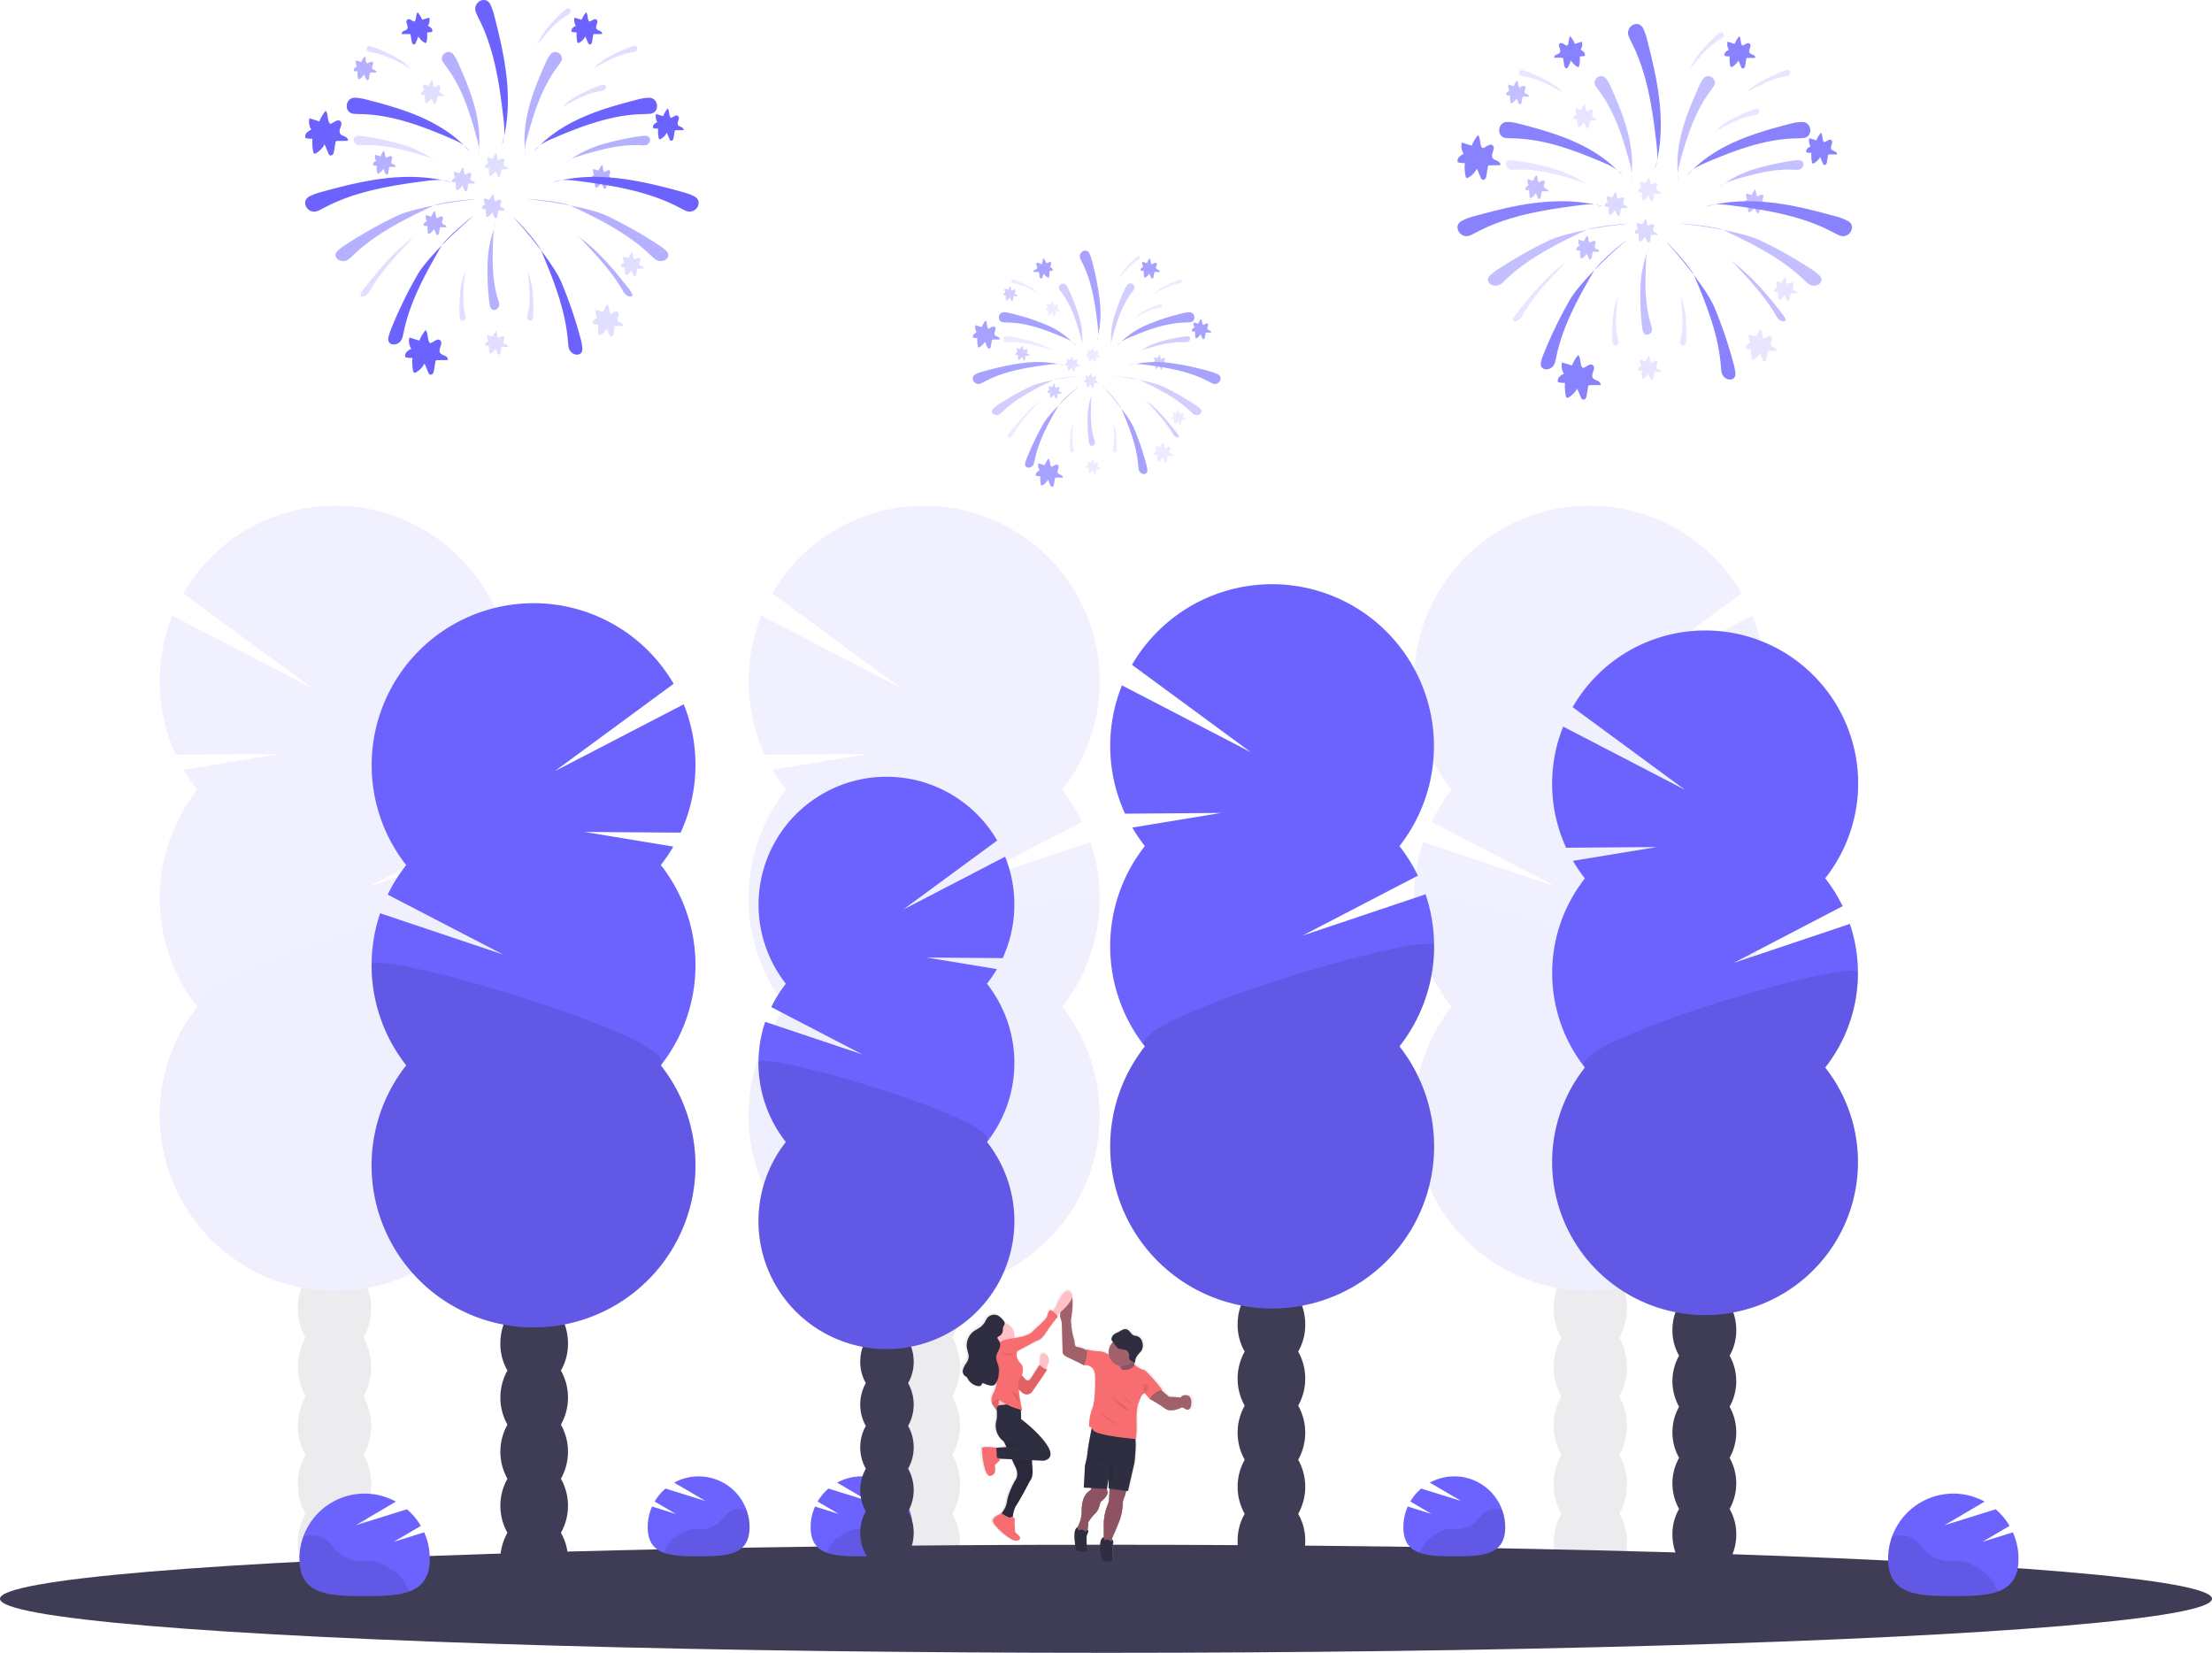 <svg xmlns="http://www.w3.org/2000/svg" data-name="Layer 1" viewBox="0 0 1086 811.37"><defs><linearGradient id="a" x1="585.8" y1="811" x2="585.8" y2="677.2" gradientUnits="userSpaceOnUse"><stop offset="0" stop-color="gray" stop-opacity=".25"/><stop offset=".54" stop-color="gray" stop-opacity=".12"/><stop offset="1" stop-color="gray" stop-opacity=".1"/></linearGradient></defs><path d="M222.68 26.82c-2.42-3.29-7.42.28-5.16 3.69.59.89 1.24 1.75 1.85 2.58 7.45 10 11.31 22.27 14.64 34.35.81 3 1.6 6.12.67 9 1.33-7.84.47-15.94-1.54-23.64s-5.14-15.01-8.37-22.28a20.26 20.26 0 0 0-2.09-3.7Z" fill="#6c63ff" opacity=".5"/><path d="M174.33 47.98c-5-.15-5.66 7.47-.66 7.87 1.31.11 2.64.14 3.9.17 15.39.42 29.95 6 43.94 12 3.43 1.47 7 3.12 9 6.27-6.31-7.31-14.61-12.66-23.44-16.6s-18.24-6.52-27.64-8.93a24.17 24.17 0 0 0-5.1-.78Z" fill="#6c63ff"/><path d="M175.72 66.68c-3.18.12-2.46 4.63.74 4.66.83 0 1.67 0 2.46-.07 9.71-.39 19.66 2.29 29.3 5.24 2.37.72 4.87 1.54 6.59 3.31a52.82 52.82 0 0 0-17.12-8.79 132.63 132.63 0 0 0-18.64-4.1 16.87 16.87 0 0 0-3.33-.25Z" fill="#6c63ff" opacity=".2"/><path d="M240.68 150.59c.9 3.05 5.1 1.23 4.33-1.87-.2-.81-.45-1.61-.68-2.37-2.79-9.31-2.66-19.61-2.2-29.68.12-2.48.29-5.1 1.58-7.21a52.71 52.71 0 0 0-4.26 18.77 130.32 130.32 0 0 0 .65 19.07 16.81 16.81 0 0 0 .58 3.29Z" fill="#6c63ff" opacity=".5"/><path d="M181.5 22.59c-1.91-.33-2.05 2.45-.15 2.88.5.11 1 .19 1.48.27 5.85 1 11.45 3.86 16.84 6.85a9.1 9.1 0 0 1 3.51 2.82 32.22 32.22 0 0 0-9.11-7.43 78.86 78.86 0 0 0-10.61-4.81 10.06 10.06 0 0 0-1.96-.58Z" fill="#6c63ff" opacity=".2"/><path d="M152 96.36c-4.85 2.5-.75 9.35 4.23 7.08 1.3-.6 2.57-1.27 3.79-1.9 14.81-7.68 32-10.51 49-12.69 4.15-.53 8.58-1 12.42.64-10.47-2.95-21.63-3.2-32.41-1.94s-21.27 3.95-31.65 6.8a28.69 28.69 0 0 0-5.38 2.01Z" fill="#6c63ff"/><path d="M165.85 123.03c-3.48 3.25 2 7.09 5.61 4 1-.81 1.87-1.67 2.74-2.49 10.62-10 24.65-17.06 38.62-23.6 3.43-1.61 17.55-3.24 21.31-3.15-9.84.88-29.94 4-38.88 8a215.31 215.31 0 0 0-25.36 14.24 26.63 26.63 0 0 0-4.04 3Z" fill="#6c63ff" opacity=".5"/><path d="M190.71 165.59c-1 4.65 5.63 4.72 6.87.07.32-1.21.58-2.44.83-3.61 3.07-14.23 10.58-28.05 18.36-41.37 1.91-3.27 12.59-12.64 15.74-14.71-7.6 6.32-22.39 20.28-27.43 28.7a216 216 0 0 0-12.78 26.13 27.45 27.45 0 0 0-1.59 4.79ZM240.74 2.19c-2.38-4.84-9.16-.86-7 4.1.56 1.3 1.19 2.57 1.79 3.78 7.31 14.79 9.82 31.88 11.7 48.69.46 4.12.86 8.52-.82 12.31 3.06-10.35 3.47-21.4 2.41-32.1s-3.55-21.13-6.19-31.46a28.32 28.32 0 0 0-1.89-5.32ZM202.93 10.42a.9.9 0 0 0 .41.13c.27 0 .45-.27.56-.51.59-1.29.25-3 1.17-4a14.08 14.08 0 0 1 2.21 3.64l3.48-1a5.14 5.14 0 0 1-.66 4 5.2 5.2 0 0 1 1.64 1.12 1.79 1.79 0 0 1 .43 1.84 8.83 8.83 0 0 1-2.46.24 16.36 16.36 0 0 1-.26 4.58.83.83 0 0 1-.3.58c-.25.16-.59 0-.85-.14a8 8 0 0 1-2.86-3l-1.3 3.09a1.4 1.4 0 0 1-.57.78.93.93 0 0 1-1.09-.38 2.61 2.61 0 0 1-.38-1.17l-.49-2.94a.7.7 0 0 0-.16-.42.75.75 0 0 0-.51-.15h-3.69c-.21-.66.44-1.26 1.07-1.54s1.37-.48 1.69-1.09c.64-1.25-1-3-.31-4.05.82-1.35 2.16-.14 3.23.39Z" fill="#6c63ff"/><path d="M270.15 26.82c2.42-3.29 7.42.28 5.16 3.69-.59.89-1.24 1.75-1.85 2.58-7.45 10-11.32 22.27-14.64 34.35-.82 3-1.61 6.12-.68 9-1.33-7.84-.46-15.94 1.55-23.64s5.14-15.06 8.37-22.33a20.26 20.26 0 0 1 2.09-3.65Z" fill="#6c63ff" opacity=".5"/><path d="M318.49 47.98c5-.15 5.67 7.47.66 7.87-1.31.11-2.63.14-3.89.17-15.4.42-29.95 6-43.94 12-3.43 1.47-7 3.12-9 6.27 6.3-7.31 14.6-12.66 23.44-16.6s18.24-6.51 27.6-8.92a24.17 24.17 0 0 1 5.13-.79Z" fill="#6c63ff"/><path d="M317.11 66.68c3.17.12 2.46 4.63-.74 4.66-.83 0-1.67 0-2.47-.07-9.71-.39-19.65 2.29-29.29 5.24-2.37.72-4.87 1.54-6.59 3.31a52.82 52.82 0 0 1 17.12-8.79 132.32 132.32 0 0 1 18.64-4.1 16.87 16.87 0 0 1 3.33-.25Z" fill="#6c63ff" opacity=".5"/><path d="M311.32 22.59c1.92-.33 2.06 2.45.16 2.88-.5.11-1 .19-1.49.27-5.85 1-11.44 3.86-16.83 6.85a9.1 9.1 0 0 0-3.51 2.82 32.09 32.09 0 0 1 9.11-7.43 78.74 78.74 0 0 1 10.6-4.81 10.48 10.48 0 0 1 1.96-.58ZM261.58 156.36c-.43 1.9-3.06 1-2.71-1 .09-.51.2-1 .31-1.48 1.34-5.78.85-12.05.18-18.17a9.2 9.2 0 0 0-1.25-4.33 32.2 32.2 0 0 1 3.34 11.3 79.67 79.67 0 0 1 .35 11.65 10.5 10.5 0 0 1-.22 2.03Z" fill="#6c63ff" opacity=".2"/><path d="M310.1 143.79c1.49 2.53-2.17 2.35-3.78-.18-.43-.66-.81-1.32-1.19-2-4.54-7.73-11.46-15.38-18.42-22.77a25.54 25.54 0 0 0-5.72-4.93 90.12 90.12 0 0 1 15 12.8c4.47 4.68 8.42 9.55 12.29 14.42a23.47 23.47 0 0 1 1.82 2.66Z" fill="#6c63ff" opacity=".5"/><path d="M177.32 143.79c-1.49 2.53 2.18 2.35 3.79-.18.42-.66.81-1.32 1.18-2 4.54-7.73 11.46-15.38 18.43-22.77a25.49 25.49 0 0 1 5.71-4.93 90.94 90.94 0 0 0-15 12.8c-4.47 4.68-8.42 9.55-12.28 14.42a23.57 23.57 0 0 0-1.83 2.66ZM225.88 156.36c.43 1.9 3.05 1 2.71-1-.09-.51-.21-1-.32-1.48-1.33-5.78-.85-12.05-.17-18.17a9.3 9.3 0 0 1 1.24-4.33 32.18 32.18 0 0 0-3.34 11.3 79.68 79.68 0 0 0-.36 11.65 10.51 10.51 0 0 0 .24 2.03ZM296 41.59c1.91-.34 2.05 2.45.15 2.87-.5.11-1 .2-1.48.28-5.85 1-11.45 3.86-16.84 6.84a9.28 9.28 0 0 0-3.51 2.82 32.19 32.19 0 0 1 9.11-7.42 80.19 80.19 0 0 1 10.61-4.82 10 10 0 0 1 1.96-.57ZM278.18 4.29c1.65-1 2.82 1.51 1.22 2.61-.43.29-.86.56-1.28.81-5.05 3.11-9.17 7.86-13.05 12.64a9.3 9.3 0 0 0-2.21 3.93 32.32 32.32 0 0 1 5.68-10.29 79.18 79.18 0 0 1 8-8.43 10.89 10.89 0 0 1 1.64-1.27Z" fill="#6c63ff" opacity=".2"/><path d="M340.83 96.36c4.85 2.5.75 9.35-4.23 7.08-1.3-.6-2.58-1.27-3.79-1.9-14.82-7.68-32-10.51-49-12.69-4.15-.53-8.58-1-12.42.64 10.47-2.95 21.62-3.2 32.41-1.94s21.26 3.95 31.65 6.8a29 29 0 0 1 5.38 2.01Z" fill="#6c63ff"/><path d="M327 123.03c3.48 3.25-2 7.09-5.61 4-1-.81-1.87-1.67-2.74-2.49C308 114.53 294 107.44 280 100.9c-3.43-1.61-17.55-3.24-21.32-3.15 9.85.88 29.95 4 38.89 8a215.31 215.31 0 0 1 25.36 14.24 26.63 26.63 0 0 1 4.07 3.04Z" fill="#6c63ff" opacity=".5"/><path d="M285.92 170.9c.43 4.74-6.18 4-6.82-.79-.17-1.24-.27-2.49-.38-3.68-1.26-14.51-7-29.16-13-43.35-1.49-3.48-10.91-14.12-13.78-16.56 6.75 7.22 19.67 22.92 23.62 31.91a215.82 215.82 0 0 1 9.41 27.52 27.11 27.11 0 0 1 .95 4.95ZM289.89 10.42a.86.86 0 0 1-.41.13c-.26 0-.44-.27-.55-.51-.6-1.29-.26-3-1.17-4a14.08 14.08 0 0 0-2.21 3.64l-3.49-1a5.18 5.18 0 0 0 .66 4 5.31 5.31 0 0 0-1.64 1.12 1.81 1.81 0 0 0-.42 1.84 8.83 8.83 0 0 0 2.46.24 16 16 0 0 0 .26 4.58.83.83 0 0 0 .3.58c.25.16.59 0 .85-.14a8.19 8.19 0 0 0 2.86-3l1.3 3.09a1.31 1.31 0 0 0 .57.78.93.93 0 0 0 1.09-.38 2.74 2.74 0 0 0 .38-1.17l.49-2.94a.7.7 0 0 1 .16-.42.75.75 0 0 1 .51-.15h3.69c.21-.66-.44-1.26-1.07-1.54s-1.38-.48-1.69-1.09c-.64-1.25 1-3 .31-4.05-.82-1.35-2.13-.14-3.24.39Z" fill="#6c63ff"/><path d="M300.4 153.83a.88.88 0 0 1-.41.12c-.27 0-.45-.27-.56-.51-.59-1.28-.25-2.95-1.16-4a13.85 13.85 0 0 0-2.22 3.71l-3.48-1.07a5.15 5.15 0 0 0 .66 4 5.17 5.17 0 0 0-1.64 1.11 1.82 1.82 0 0 0-.43 1.84 8.83 8.83 0 0 0 2.46.25 16.28 16.28 0 0 0 .26 4.57.91.91 0 0 0 .3.59c.26.16.59 0 .85-.15a7.93 7.93 0 0 0 2.86-3l1.3 3.09a1.38 1.38 0 0 0 .58.77.91.91 0 0 0 1.08-.37 2.8 2.8 0 0 0 .39-1.17l.48-2.95a.7.7 0 0 1 .16-.42.76.76 0 0 1 .52-.14c1.22 0 2.45-.05 3.68 0 .21-.65-.44-1.26-1.07-1.54s-1.37-.48-1.69-1.09c-.64-1.24 1-3 .31-4-.82-1.42-2.16-.17-3.23.36Z" fill="#6c63ff" opacity=".2"/><path d="M329.91 57.68a.78.78 0 0 1-.41.12c-.27 0-.45-.26-.56-.5-.59-1.29-.25-3-1.17-4a14.13 14.13 0 0 0-2.21 3.72l-3.48-1.08a5.15 5.15 0 0 0 .66 4 5.34 5.34 0 0 0-1.64 1.11 1.81 1.81 0 0 0-.43 1.85 8.83 8.83 0 0 0 2.46.24 16.38 16.38 0 0 0 .26 4.58.83.83 0 0 0 .3.58c.25.16.59 0 .85-.14a8 8 0 0 0 2.86-3l1.3 3.09a1.4 1.4 0 0 0 .57.78.94.94 0 0 0 1.09-.38 2.61 2.61 0 0 0 .38-1.17l.49-3a.7.7 0 0 1 .16-.41.75.75 0 0 1 .51-.15h3.69c.21-.65-.44-1.26-1.07-1.53s-1.37-.48-1.69-1.09c-.64-1.25 1-3 .31-4-.82-1.37-2.14-.13-3.23.38ZM211.93 168.21a1.18 1.18 0 0 1-.57.17c-.37 0-.62-.37-.78-.7-.82-1.8-.35-4.13-1.62-5.64a19.25 19.25 0 0 0-3.08 5.18l-4.88-1.54a7.24 7.24 0 0 0 .92 5.56 7.39 7.39 0 0 0-2.29 1.56 2.53 2.53 0 0 0-.59 2.56 12.39 12.39 0 0 0 3.43.35 22.7 22.7 0 0 0 .36 6.37 1.15 1.15 0 0 0 .42.81c.35.23.82 0 1.18-.19a11.28 11.28 0 0 0 4-4.24l1.81 4.31a2 2 0 0 0 .8 1.08 1.28 1.28 0 0 0 1.51-.52 3.75 3.75 0 0 0 .54-1.64l.67-4.1a1.07 1.07 0 0 1 .23-.58 1 1 0 0 1 .72-.21c1.71 0 3.42-.06 5.13-.05.3-.91-.61-1.75-1.49-2.14s-1.91-.67-2.35-1.52c-.9-1.73 1.41-4.14.43-5.64-1.13-1.71-3 .02-4.5.76ZM162.85 60.57a1.19 1.19 0 0 1-.58.17c-.36 0-.62-.37-.77-.7-.83-1.8-.35-4.13-1.62-5.64a19.28 19.28 0 0 0-3.09 5.18l-4.85-1.51a7.19 7.19 0 0 0 .91 5.56 7.34 7.34 0 0 0-2.28 1.56 2.53 2.53 0 0 0-.6 2.56 12.39 12.39 0 0 0 3.43.35 22.34 22.34 0 0 0 .37 6.37.9.9 0 0 0 1.6.62 11.28 11.28 0 0 0 4-4.24l1.8 4.31a1.9 1.9 0 0 0 .81 1.08 1.29 1.29 0 0 0 1.51-.52 3.69 3.69 0 0 0 .53-1.64l.68-4.1a1 1 0 0 1 .22-.58 1 1 0 0 1 .72-.2c1.71 0 3.42-.07 5.14-.06.29-.91-.62-1.75-1.49-2.14s-1.92-.67-2.36-1.52c-.89-1.73 1.42-4.14.44-5.64-1.16-1.74-3.03-.01-4.52.73Z" fill="#6c63ff"/><path d="M311.79 127.23a.58.58 0 0 1-.3.09c-.2 0-.33-.2-.42-.37-.44-1-.18-2.19-.86-3a10.49 10.49 0 0 0-1.64 2.75l-2.58-.8a3.9 3.9 0 0 0 .49 3 3.75 3.75 0 0 0-1.21.82 1.34 1.34 0 0 0-.32 1.36 6.59 6.59 0 0 0 1.82.19 12 12 0 0 0 .2 3.38.6.6 0 0 0 .22.43.62.62 0 0 0 .63-.1 6.11 6.11 0 0 0 2.12-2.25l1 2.29a1 1 0 0 0 .42.57.69.69 0 0 0 .81-.27 2 2 0 0 0 .28-.87l.36-2.18a.56.56 0 0 1 .12-.31.49.49 0 0 1 .38-.11h2.73c.15-.48-.33-.93-.8-1.13s-1-.36-1.25-.81c-.47-.92.76-2.2.24-3s-1.65-.08-2.44.32ZM245.11 165.73a.8.8 0 0 1-.3.09.56.56 0 0 1-.41-.38c-.44-.95-.19-2.19-.87-3a10.33 10.33 0 0 0-1.64 2.75l-2.57-.8a3.83 3.83 0 0 0 .48 2.95 4.2 4.2 0 0 0-1.21.83 1.34 1.34 0 0 0-.32 1.36 6.22 6.22 0 0 0 1.82.18 12 12 0 0 0 .2 3.39.62.62 0 0 0 .22.43c.19.12.44 0 .63-.1a6.1 6.1 0 0 0 2.12-2.25l1 2.29a1 1 0 0 0 .42.57.7.7 0 0 0 .81-.28 2 2 0 0 0 .28-.87l.36-2.18a.53.53 0 0 1 .12-.3.52.52 0 0 1 .38-.11h2.73c.15-.48-.33-.93-.79-1.14s-1-.35-1.25-.81c-.48-.92.75-2.2.23-3s-1.64-.02-2.44.38Z" fill="#6c63ff" opacity=".2"/><path d="M180.58 30.99a.75.75 0 0 1-.3.09.56.56 0 0 1-.41-.38c-.44-1-.19-2.19-.86-3a9.83 9.83 0 0 0-1.64 2.75l-2.58-.8a3.79 3.79 0 0 0 .49 3 4.12 4.12 0 0 0-1.22.83 1.33 1.33 0 0 0-.31 1.36 6.16 6.16 0 0 0 1.82.18 12 12 0 0 0 .19 3.39.62.62 0 0 0 .22.43c.19.12.44 0 .63-.1a6 6 0 0 0 2.12-2.25l1 2.29a1 1 0 0 0 .43.57.69.69 0 0 0 .8-.28 2 2 0 0 0 .28-.87l.36-2.18a.51.51 0 0 1 .12-.3.52.52 0 0 1 .38-.11h2.73c.16-.48-.33-.93-.79-1.14s-1-.35-1.25-.81c-.48-.92.75-2.2.23-3s-1.64-.07-2.44.33ZM214.93 106.91a.59.59 0 0 1-.31.09c-.19 0-.33-.19-.41-.37-.44-.95-.19-2.19-.86-3a10.08 10.08 0 0 0-1.64 2.75l-2.58-.8a3.87 3.87 0 0 0 .49 3 4 4 0 0 0-1.21.83 1.33 1.33 0 0 0-.32 1.36 6.19 6.19 0 0 0 1.82.18 12 12 0 0 0 .19 3.39.67.67 0 0 0 .22.43c.19.12.44 0 .63-.11a5.92 5.92 0 0 0 2.12-2.24l1 2.29a1.08 1.08 0 0 0 .43.57.68.68 0 0 0 .8-.28 2 2 0 0 0 .29-.87l.36-2.18a.45.45 0 0 1 .12-.3.49.49 0 0 1 .38-.11h2.72c.16-.48-.32-.93-.79-1.14s-1-.36-1.25-.81c-.47-.92.76-2.2.23-3s-1.64-.07-2.43.32ZM190 77.31a.55.55 0 0 1-.3.09c-.2 0-.33-.19-.41-.37-.44-.95-.19-2.19-.87-3a10.33 10.33 0 0 0-1.64 2.75l-2.57-.8a3.83 3.83 0 0 0 .48 3 4.2 4.2 0 0 0-1.21.83 1.33 1.33 0 0 0-.32 1.36 6.22 6.22 0 0 0 1.82.18 12 12 0 0 0 .2 3.39.62.62 0 0 0 .22.43c.19.12.44 0 .63-.11a5.92 5.92 0 0 0 2.12-2.24l1 2.29a1 1 0 0 0 .42.57.7.7 0 0 0 .81-.28 2 2 0 0 0 .28-.87l.36-2.18a.51.51 0 0 1 .12-.3.52.52 0 0 1 .38-.11h2.73c.15-.48-.33-.93-.79-1.14s-1-.36-1.25-.81c-.48-.92.75-2.2.23-3s-1.64-.07-2.44.32ZM297.06 84.28a.58.58 0 0 1-.3.09c-.2 0-.33-.19-.42-.37-.43-.95-.18-2.19-.86-3a10.33 10.33 0 0 0-1.64 2.75l-2.57-.8a3.83 3.83 0 0 0 .48 2.95 3.78 3.78 0 0 0-1.21.83 1.33 1.33 0 0 0-.32 1.36 6.58 6.58 0 0 0 1.82.18 12 12 0 0 0 .2 3.39.62.62 0 0 0 .22.43c.19.12.44 0 .63-.11a6.08 6.08 0 0 0 2.12-2.24l1 2.28a1 1 0 0 0 .42.58.7.7 0 0 0 .81-.28 2 2 0 0 0 .28-.87l.36-2.18a.56.56 0 0 1 .12-.31.53.53 0 0 1 .38-.1h2.73c.15-.48-.33-.93-.79-1.14s-1-.36-1.25-.81c-.48-.92.75-2.2.23-3s-1.64-.02-2.44.37Z" fill="#6c63ff" opacity=".5"/><path d="M245.11 78.46a.55.55 0 0 1-.3.09c-.2 0-.33-.2-.41-.37-.44-1-.19-2.19-.87-3a10.66 10.66 0 0 0-1.64 2.75l-2.57-.8a3.85 3.85 0 0 0 .48 3 4 4 0 0 0-1.21.82 1.35 1.35 0 0 0-.32 1.37 7 7 0 0 0 1.82.18 12 12 0 0 0 .2 3.38.58.58 0 0 0 .22.43c.19.13.44 0 .63-.1a6 6 0 0 0 2.12-2.25l1 2.29a1 1 0 0 0 .42.57.68.68 0 0 0 .81-.27 2 2 0 0 0 .28-.87l.36-2.18a.56.56 0 0 1 .12-.31.63.63 0 0 1 .38-.11h2.73c.15-.48-.33-.93-.79-1.13s-1-.36-1.25-.81c-.48-.92.75-2.2.23-3s-1.64-.07-2.44.32Z" fill="#6c63ff" opacity=".2"/><path d="M228.81 85.55a.58.58 0 0 1-.3.09c-.2 0-.33-.19-.42-.37-.44-1-.18-2.19-.86-3a10.66 10.66 0 0 0-1.64 2.75l-2.58-.79a3.87 3.87 0 0 0 .49 2.95 3.92 3.92 0 0 0-1.21.82 1.35 1.35 0 0 0-.32 1.37 7 7 0 0 0 1.82.18 12.07 12.07 0 0 0 .2 3.39.62.62 0 0 0 .22.43c.19.12.44 0 .63-.11a6 6 0 0 0 2.12-2.25l1 2.29a1 1 0 0 0 .42.58.7.7 0 0 0 .81-.28 2 2 0 0 0 .28-.87l.36-2.18a.56.56 0 0 1 .12-.31.59.59 0 0 1 .38-.11h2.73c.15-.49-.33-.94-.79-1.14s-1-.36-1.25-.81c-.48-.92.75-2.2.23-3s-1.64-.02-2.44.37Z" fill="#6c63ff" opacity=".3"/><path d="M213.62 42.68a.59.59 0 0 1-.31.09c-.19 0-.33-.19-.41-.37-.44-1-.19-2.19-.86-3a10.18 10.18 0 0 0-1.64 2.74l-2.58-.79a3.79 3.79 0 0 0 .49 3 4.09 4.09 0 0 0-1.22.82 1.37 1.37 0 0 0-.31 1.37 6.55 6.55 0 0 0 1.82.18 12.07 12.07 0 0 0 .19 3.39.62.62 0 0 0 .22.43c.19.12.44 0 .63-.11a5.88 5.88 0 0 0 2.12-2.25l1 2.29a1.07 1.07 0 0 0 .43.58.68.68 0 0 0 .81-.37 2 2 0 0 0 .29-.87l.35-2.18a.56.56 0 0 1 .12-.31.63.63 0 0 1 .38-.11h2.73c.16-.49-.32-.94-.79-1.14s-1-.36-1.25-.81c-.47-.92.75-2.2.23-3s-1.65-.02-2.44.42Z" fill="#6c63ff" opacity=".2"/><path d="M243.55 98.68a.69.69 0 0 1-.31.09c-.19 0-.33-.2-.41-.38-.44-.95-.19-2.18-.86-3a10.23 10.23 0 0 0-1.64 2.75l-2.58-.8a3.81 3.81 0 0 0 .49 3 3.91 3.91 0 0 0-1.22.82 1.36 1.36 0 0 0-.31 1.36 6.55 6.55 0 0 0 1.82.19 12 12 0 0 0 .19 3.38.67.67 0 0 0 .22.43.62.62 0 0 0 .63-.1 6 6 0 0 0 2.12-2.25l1 2.29a1 1 0 0 0 .43.57.69.69 0 0 0 .8-.27 2 2 0 0 0 .29-.87l.36-2.18a.41.41 0 0 1 .5-.42h2.72c.16-.48-.32-.93-.79-1.13s-1-.36-1.25-.81c-.47-.92.75-2.2.23-3s-1.64-.11-2.43.33Z" fill="#6c63ff" opacity=".3"/><g opacity=".1"><ellipse cx="780.79" cy="757.47" rx="17.99" ry="23.55" fill="#3f3d56"/><path d="M795 656.68a28.31 28.31 0 0 0 3.76-14.39c0-13-8.06-23.56-18-23.56s-18 10.55-18 23.56a28.41 28.41 0 0 0 3.79 14.39 29.44 29.44 0 0 0 0 28.79 29.42 29.42 0 0 0 0 28.78 28.47 28.47 0 0 0-3.76 14.4c0 13 8.06 23.55 18 23.55s18-10.54 18-23.55a28.37 28.37 0 0 0-3.79-14.37 29.42 29.42 0 0 0 0-28.78 29.44 29.44 0 0 0 0-28.82Z" fill="#3f3d56"/><ellipse cx="780.79" cy="613.53" rx="17.99" ry="23.55" fill="#3f3d56"/><ellipse cx="780.79" cy="584.75" rx="17.99" ry="23.55" fill="#3f3d56"/><path d="M848.14 387.75a85.17 85.17 0 0 0 6.7-9.87l-47.28-7.76 51.13.38a86.35 86.35 0 0 0 1.65-68.29l-68.6 35.59L855 291.29a86.19 86.19 0 1 0-142.34 96.46 86.51 86.51 0 0 0-9.83 15.71l61.37 31.88-65.43-22a86.22 86.22 0 0 0 13.89 80.93 86.18 86.18 0 1 0 135.48 0 86.19 86.19 0 0 0 0-106.56Z" fill="#6c63ff"/><path d="M694.22 441.03a85.81 85.81 0 0 0 18.44 53.28 86.18 86.18 0 1 0 135.48 0c11.55-14.63-153.92-62.95-153.92-53.28Z" opacity=".1"/></g><g opacity=".1"><ellipse cx="164.21" cy="757.47" rx="17.99" ry="23.55" fill="#3f3d56"/><path d="M178.45 656.68a28.41 28.41 0 0 0 3.76-14.39c0-13-8.06-23.56-18-23.56s-18 10.55-18 23.56a28.31 28.31 0 0 0 3.79 14.39 29.44 29.44 0 0 0 0 28.79 29.42 29.42 0 0 0 0 28.78 28.37 28.37 0 0 0-3.76 14.4c0 13 8.06 23.55 18 23.55s18-10.54 18-23.55a28.47 28.47 0 0 0-3.76-14.4 29.42 29.42 0 0 0 0-28.78 29.44 29.44 0 0 0 0-28.79Z" fill="#3f3d56"/><ellipse cx="164.21" cy="613.53" rx="17.99" ry="23.55" fill="#3f3d56"/><ellipse cx="164.21" cy="584.75" rx="17.99" ry="23.55" fill="#3f3d56"/><path d="M96.86 387.75a85.17 85.17 0 0 1-6.7-9.87l47.28-7.76-51.13.38a86.35 86.35 0 0 1-1.65-68.29l68.6 35.59L90 291.29a86.19 86.19 0 1 1 142.34 96.46 86.51 86.51 0 0 1 9.83 15.71l-61.37 31.88 65.43-22a86.22 86.22 0 0 1-13.89 80.93 86.18 86.18 0 1 1-135.48 0 86.19 86.19 0 0 1 0-106.56Z" fill="#6c63ff"/><path d="M250.78 441.03a85.81 85.81 0 0 1-18.44 53.28 86.18 86.18 0 1 1-135.48 0c-11.55-14.63 153.92-62.95 153.92-53.28Z" opacity=".1"/></g><g opacity=".1"><ellipse cx="453.31" cy="757.47" rx="17.99" ry="23.55" fill="#3f3d56"/><path d="M467.55 656.68a28.4 28.4 0 0 0 3.75-14.39c0-13-8-23.56-18-23.56s-18 10.55-18 23.56a28.31 28.31 0 0 0 3.78 14.39 29.44 29.44 0 0 0 0 28.79 29.42 29.42 0 0 0 0 28.78 28.37 28.37 0 0 0-3.76 14.4c0 13 8.06 23.55 18 23.55s18-10.54 18-23.55a28.47 28.47 0 0 0-3.75-14.4 29.48 29.48 0 0 0 0-28.78 29.5 29.5 0 0 0 0-28.79Z" fill="#3f3d56"/><ellipse cx="453.31" cy="613.53" rx="17.99" ry="23.55" fill="#3f3d56"/><ellipse cx="453.31" cy="584.75" rx="17.99" ry="23.55" fill="#3f3d56"/><path d="M386 387.75a85.17 85.17 0 0 1-6.7-9.87l47.27-7.76-51.12.38a86.35 86.35 0 0 1-1.65-68.29l68.6 35.59-63.27-46.51a86.19 86.19 0 1 1 142.35 96.46 85.91 85.91 0 0 1 9.82 15.71l-61.4 31.88 65.43-22a86.22 86.22 0 0 1-13.89 80.93 86.18 86.18 0 1 1-135.48 0 86.19 86.19 0 0 1 0-106.56Z" fill="#6c63ff"/><path d="M539.88 441.03a85.81 85.81 0 0 1-18.44 53.28 86.18 86.18 0 1 1-135.48 0c-11.55-14.63 153.92-62.95 153.92-53.28Z" opacity=".1"/></g><g opacity=".6" fill="#6c63ff"><path d="M523.46 139.94a2 2 0 0 0-3.25 2.32c.37.56.78 1.1 1.17 1.62 4.69 6.34 7.12 14 9.22 21.64.51 1.87 1 3.86.42 5.71a35.58 35.58 0 0 0-1-14.9 92.79 92.79 0 0 0-5.27-14.07 12.46 12.46 0 0 0-1.29-2.32Z" opacity=".5"/><path d="M493 153.27c-3.17-.1-3.57 4.7-.42 4.95.83.07 1.66.09 2.46.11 9.7.26 18.86 3.78 27.67 7.56 2.17.93 4.44 2 5.7 4a41.55 41.55 0 0 0-14.76-10.46 109.27 109.27 0 0 0-17.42-5.63 14.9 14.9 0 0 0-3.23-.53Z"/><path d="M493.88 165.07c-2 .07-1.55 2.92.47 2.93h1.55c6.12-.25 12.38 1.44 18.46 3.3a9.39 9.39 0 0 1 4.15 2.09 33.3 33.3 0 0 0-10.79-5.54 82.32 82.32 0 0 0-11.72-2.62 11.3 11.3 0 0 0-2.12-.16Z" opacity=".2"/><path d="M534.8 217.9c.57 1.92 3.21.78 2.73-1.18-.13-.51-.28-1-.43-1.49-1.75-5.87-1.67-12.35-1.38-18.7a9.47 9.47 0 0 1 1-4.54 33.43 33.43 0 0 0-2.72 11.82 83 83 0 0 0 .41 12 11.39 11.39 0 0 0 .39 2.09Z" opacity=".5"/><path d="M497.53 137.27c-1.21-.21-1.3 1.55-.1 1.81l.93.18c3.69.63 7.21 2.43 10.61 4.31a5.75 5.75 0 0 1 2.21 1.77 20.25 20.25 0 0 0-5.74-4.67 50.76 50.76 0 0 0-6.68-3 7.53 7.53 0 0 0-1.23-.4Z" opacity=".2"/><path d="M478.94 183.74c-3.05 1.57-.47 5.89 2.67 4.46.82-.38 1.62-.8 2.38-1.19 9.34-4.85 20.18-6.63 30.84-8 2.62-.34 5.41-.63 7.83.4a53 53 0 0 0-20.42-1.22 133.4 133.4 0 0 0-19.93 4.29 17.77 17.77 0 0 0-3.37 1.26Z"/><path d="M487.67 200.54c-2.2 2 1.23 4.46 3.53 2.5.6-.52 1.18-1.06 1.72-1.57 6.69-6.28 15.53-10.75 24.33-14.87 2.16-1 11-2 13.43-2-6.2.56-18.87 2.49-24.5 5a135.85 135.85 0 0 0-16 9 17 17 0 0 0-2.51 1.94Z" opacity=".5"/><path d="M503.32 227.35c-.64 2.93 3.55 3 4.33 0 .2-.76.37-1.53.53-2.27 1.93-9 6.66-17.67 11.56-26.06 1.2-2.06 7.93-8 9.92-9.26-4.79 4-14.11 12.77-17.28 18.07a136 136 0 0 0-8 16.46 17.85 17.85 0 0 0-1.06 3.06ZM534.84 124.42c-1.5-3.05-5.77-.54-4.41 2.59.35.81.75 1.61 1.13 2.38 4.6 9.31 6.19 20.08 7.37 30.67.29 2.59.54 5.36-.52 7.75a53 53 0 0 0 1.52-20.22 134.09 134.09 0 0 0-3.9-19.82 17.83 17.83 0 0 0-1.19-3.35ZM511 129.61a.45.45 0 0 0 .25.07.44.44 0 0 0 .35-.31c.38-.82.16-1.87.74-2.55a8.78 8.78 0 0 1 1.39 2.34l2.2-.68a3.26 3.26 0 0 1-.42 2.51 3.4 3.4 0 0 1 1 .7 1.15 1.15 0 0 1 .26 1.16 5.34 5.34 0 0 1-1.55.16 10 10 0 0 1-.16 2.88.56.56 0 0 1-.19.37.52.52 0 0 1-.53-.09 5.1 5.1 0 0 1-1.81-1.91l-.81 1.94a.88.88 0 0 1-.37.49.58.58 0 0 1-.68-.23 1.79 1.79 0 0 1-.24-.74l-.31-1.86a.42.42 0 0 0-.1-.26.45.45 0 0 0-.32-.09h-2.32c-.14-.41.27-.79.67-1s.86-.31 1.06-.69c.41-.79-.64-1.88-.19-2.55s1.43 0 2.08.34Z"/><path d="M553.36 139.94a2 2 0 0 1 3.26 2.32c-.38.56-.78 1.1-1.17 1.62-4.69 6.34-7.13 14-9.22 21.64-.52 1.87-1 3.86-.43 5.71a35.59 35.59 0 0 1 1-14.9 91.73 91.73 0 0 1 5.27-14.07 12.41 12.41 0 0 1 1.29-2.32Z" opacity=".5"/><path d="M583.82 153.27c3.16-.1 3.57 4.7.41 4.95-.82.07-1.66.09-2.45.11-9.7.26-18.87 3.78-27.68 7.56-2.16.93-4.43 2-5.69 4a41.55 41.55 0 0 1 14.76-10.46 109.48 109.48 0 0 1 17.41-5.63 15.09 15.09 0 0 1 3.24-.53Z"/><path d="M583 165.07c2 .07 1.54 2.92-.47 2.93h-1.55c-6.12-.25-12.38 1.44-18.46 3.3a9.34 9.34 0 0 0-4.15 2.09 33.2 33.2 0 0 1 10.79-5.54 82.32 82.32 0 0 1 11.74-2.58 11.3 11.3 0 0 1 2.1-.2Z" opacity=".5"/><path d="M579.3 137.27c1.21-.21 1.3 1.55.1 1.81l-.94.18c-3.68.63-7.21 2.43-10.6 4.31a5.75 5.75 0 0 0-2.21 1.77 20.21 20.21 0 0 1 5.73-4.67 51.48 51.48 0 0 1 6.69-3 7.26 7.26 0 0 1 1.23-.4ZM548 221.54c-.27 1.19-1.92.6-1.7-.61 0-.32.13-.63.2-.93.84-3.64.53-7.59.11-11.45a5.78 5.78 0 0 0-.79-2.72 20.18 20.18 0 0 1 2.1 7.09 51.5 51.5 0 0 1 .23 7.34 6.21 6.21 0 0 1-.15 1.28Z" opacity=".2"/><path d="M578.53 213.62c.94 1.59-1.37 1.48-2.38-.11-.27-.42-.51-.84-.75-1.24-2.86-4.87-7.22-9.69-11.61-14.34a16.07 16.07 0 0 0-3.59-3.11 57.36 57.36 0 0 1 9.43 8.06c2.82 3 5.3 6 7.74 9.08a15 15 0 0 1 1.16 1.66Z" opacity=".5"/><path d="M494.89 213.62c-.94 1.59 1.37 1.48 2.39-.11.26-.42.51-.84.74-1.24 2.86-4.87 7.22-9.69 11.61-14.34a16.12 16.12 0 0 1 3.6-3.11 57.43 57.43 0 0 0-9.44 8.06c-2.81 3-5.3 6-7.74 9.08a15 15 0 0 0-1.16 1.66ZM525.48 221.54c.27 1.19 1.92.6 1.71-.61-.06-.32-.13-.63-.2-.93-.84-3.64-.54-7.59-.11-11.45a5.66 5.66 0 0 1 .78-2.72 20.18 20.18 0 0 0-2.1 7.09 50.06 50.06 0 0 0-.22 7.34 7 7 0 0 0 .14 1.28ZM569.67 149.24c1.2-.21 1.29 1.54.09 1.81-.31.07-.63.12-.93.17-3.69.63-7.21 2.43-10.61 4.32a5.83 5.83 0 0 0-2.21 1.77 20.28 20.28 0 0 1 5.74-4.68 50.7 50.7 0 0 1 6.68-3 6.54 6.54 0 0 1 1.24-.39ZM558.42 125.75c1-.65 1.78.94.77 1.64l-.8.51c-3.18 2-5.78 4.95-8.23 8a5.66 5.66 0 0 0-1.38 2.48 20.31 20.31 0 0 1 3.57-6.49 50.85 50.85 0 0 1 5.06-5.31 6.39 6.39 0 0 1 1.01-.83Z" opacity=".2"/><path d="M597.89 183.74c3.05 1.57.47 5.89-2.67 4.46-.82-.38-1.62-.8-2.39-1.19-9.33-4.85-20.17-6.63-30.83-8-2.62-.34-5.41-.63-7.83.4a53 53 0 0 1 20.41-1.22 133.26 133.26 0 0 1 19.94 4.29 18.29 18.29 0 0 1 3.37 1.26Z"/><path d="M589.16 200.54c2.2 2-1.23 4.46-3.53 2.5-.6-.52-1.18-1.06-1.73-1.57-6.69-6.28-15.52-10.75-24.33-14.87-2.15-1-11.05-2-13.42-2 6.2.56 18.86 2.49 24.49 5a135.19 135.19 0 0 1 16 9 17 17 0 0 1 2.52 1.94Z" opacity=".5"/><path d="M563.3 230.68c.27 3-3.9 2.51-4.3-.49-.1-.79-.17-1.57-.24-2.32-.79-9.14-4.4-18.37-8.21-27.31-.93-2.19-6.87-8.89-8.67-10.43 4.25 4.55 12.39 14.44 14.88 20.1a136.24 136.24 0 0 1 5.92 17.33 16.9 16.9 0 0 1 .62 3.12ZM565.8 129.61a.48.48 0 0 1-.26.07.47.47 0 0 1-.35-.31c-.37-.82-.16-1.87-.73-2.55a8.81 8.81 0 0 0-1.4 2.34l-2.19-.68a3.21 3.21 0 0 0 .42 2.51 3.4 3.4 0 0 0-1 .7 1.15 1.15 0 0 0-.27 1.16 5.42 5.42 0 0 0 1.55.16 10.32 10.32 0 0 0 .17 2.88.56.56 0 0 0 .19.37.52.52 0 0 0 .53-.09 5.1 5.1 0 0 0 1.81-1.91l.81 1.94a.91.91 0 0 0 .36.49.59.59 0 0 0 .69-.23 1.79 1.79 0 0 0 .24-.74l.31-1.86a.42.42 0 0 1 .1-.26.45.45 0 0 1 .32-.09h2.32c.14-.41-.28-.79-.67-1s-.87-.31-1.07-.69c-.4-.79.65-1.88.2-2.55s-1.4 0-2.08.34Z"/><path d="M572.42 219.94a.61.61 0 0 1-.26.08c-.17 0-.28-.17-.35-.32-.37-.81-.16-1.87-.73-2.55a8.56 8.56 0 0 0-1.4 2.34l-2.19-.68a3.25 3.25 0 0 0 .41 2.51 3.33 3.33 0 0 0-1 .71 1.14 1.14 0 0 0-.27 1.16 5.79 5.79 0 0 0 1.55.15 10.3 10.3 0 0 0 .16 2.88.56.56 0 0 0 .19.37c.16.1.37 0 .54-.09a5.08 5.08 0 0 0 1.8-1.91l.82 1.94a.83.83 0 0 0 .36.49.58.58 0 0 0 .68-.23 1.76 1.76 0 0 0 .25-.74l.3-1.86a.59.59 0 0 1 .1-.26.46.46 0 0 1 .33-.09h2.32c.13-.41-.28-.79-.67-1s-.87-.31-1.07-.69c-.4-.79.64-1.87.2-2.55s-1.39 0-2.07.34Z" opacity=".2"/><path d="M591 159.39a.65.65 0 0 1-.26.08c-.17 0-.28-.17-.35-.32-.38-.81-.16-1.87-.74-2.55a8.78 8.78 0 0 0-1.39 2.34l-2.2-.68a3.26 3.26 0 0 0 .42 2.51 3.22 3.22 0 0 0-1 .71 1.14 1.14 0 0 0-.27 1.16 5.75 5.75 0 0 0 1.55.15 10.3 10.3 0 0 0 .16 2.88.56.56 0 0 0 .19.37.52.52 0 0 0 .53-.09 5.1 5.1 0 0 0 1.81-1.91l.82 1.94a.83.83 0 0 0 .36.49.58.58 0 0 0 .68-.23 1.62 1.62 0 0 0 .24-.74l.31-1.86a.42.42 0 0 1 .1-.26.45.45 0 0 1 .32-.09h2.33c.13-.41-.28-.79-.68-1s-.86-.31-1.06-.69c-.41-.79.64-1.88.2-2.55s-1.39 0-2.07.34ZM516.69 229a.76.76 0 0 1-.36.11c-.23 0-.39-.24-.49-.45-.52-1.13-.22-2.59-1-3.55a12.24 12.24 0 0 0-1.94 3.26l-3.06-.94a4.54 4.54 0 0 0 .58 3.5 4.6 4.6 0 0 0-1.44 1 1.59 1.59 0 0 0-.38 1.61 7.52 7.52 0 0 0 2.16.22 14.56 14.56 0 0 0 .23 4 .76.76 0 0 0 .27.52c.22.14.51 0 .74-.13a7.23 7.23 0 0 0 2.52-2.66l1.13 2.71a1.19 1.19 0 0 0 .51.68.81.81 0 0 0 1-.33 2.29 2.29 0 0 0 .34-1l.42-2.58a.5.5 0 0 1 .6-.5h3.23c.19-.57-.39-1.11-.94-1.35s-1.2-.42-1.48-1c-.56-1.09.89-2.61.27-3.55-.79-1.13-1.96-.04-2.91.43ZM485.77 161.2a.75.75 0 0 1-.36.1c-.23 0-.39-.23-.49-.44-.52-1.13-.22-2.6-1-3.55a12.24 12.24 0 0 0-1.94 3.26l-3.06-.95a4.54 4.54 0 0 0 .58 3.5 5 5 0 0 0-1.44 1 1.59 1.59 0 0 0-.37 1.62 7.78 7.78 0 0 0 2.15.22 14.58 14.58 0 0 0 .23 4 .74.74 0 0 0 .27.51c.22.15.51 0 .74-.12a7.18 7.18 0 0 0 2.52-2.67l1.13 2.72a1.3 1.3 0 0 0 .51.68.83.83 0 0 0 .95-.33 2.33 2.33 0 0 0 .34-1l.42-2.59a.65.65 0 0 1 .15-.36.59.59 0 0 1 .45-.13h3.23c.19-.58-.38-1.11-.94-1.35s-1.2-.43-1.48-1c-.56-1.09.89-2.61.28-3.55-.75-1.09-1.92-.04-2.87.43Z"/><path d="M579.59 203.18a.33.33 0 0 1-.19.06.35.35 0 0 1-.26-.23c-.27-.61-.11-1.38-.54-1.89a6.6 6.6 0 0 0-1 1.73l-1.63-.5a2.43 2.43 0 0 0 .31 1.86 2.39 2.39 0 0 0-.76.52.84.84 0 0 0-.2.86 4 4 0 0 0 1.14.11 7.35 7.35 0 0 0 .13 2.14.4.4 0 0 0 .14.27.38.38 0 0 0 .39-.07 3.73 3.73 0 0 0 1.34-1.42l.6 1.45a.66.66 0 0 0 .27.36.44.44 0 0 0 .51-.18 1.38 1.38 0 0 0 .16-.57l.22-1.38a.27.27 0 0 1 .32-.26h1.71c.1-.3-.2-.58-.49-.71s-.65-.23-.79-.51c-.3-.58.47-1.39.14-1.89s-1.01.01-1.52.25ZM537.59 227.43a.42.42 0 0 1-.19.06.35.35 0 0 1-.26-.24c-.27-.6-.11-1.37-.54-1.88a6.45 6.45 0 0 0-1 1.73l-1.63-.5a2.44 2.44 0 0 0 .31 1.86 2.39 2.39 0 0 0-.76.52.84.84 0 0 0-.2.86 4 4 0 0 0 1.14.11 7.26 7.26 0 0 0 .13 2.13.43.43 0 0 0 .13.28c.12.07.28 0 .4-.07a3.73 3.73 0 0 0 1.34-1.42l.6 1.45a.66.66 0 0 0 .27.36.45.45 0 0 0 .51-.18 1.23 1.23 0 0 0 .17-.54l.23-1.38a.27.27 0 0 1 .32-.26h1.71c.1-.3-.2-.59-.49-.71s-.65-.23-.79-.51c-.3-.58.47-1.39.14-1.89s-1.04-.02-1.54.22Z" opacity=".2"/><path d="M497 142.56a.47.47 0 0 1-.19.06c-.13 0-.21-.13-.26-.24-.28-.6-.12-1.38-.55-1.88a6.29 6.29 0 0 0-1 1.73l-1.7-.55a2.38 2.38 0 0 0 .3 1.86 2.7 2.7 0 0 0-.76.52.85.85 0 0 0-.2.86 4.41 4.41 0 0 0 1.15.12 7.61 7.61 0 0 0 .12 2.13.38.38 0 0 0 .14.27c.12.08.27 0 .39-.06a3.8 3.8 0 0 0 1.34-1.42l.6 1.44a.62.62 0 0 0 .27.36.42.42 0 0 0 .51-.17 1.32 1.32 0 0 0 .18-.55l.22-1.37a.36.36 0 0 1 .08-.2.32.32 0 0 1 .24-.06h1.72c.09-.31-.21-.59-.5-.72s-.64-.22-.79-.51c-.3-.58.47-1.38.15-1.88s-1.01.01-1.46.26ZM518.58 190.39a.32.32 0 0 1-.19 0c-.12 0-.21-.12-.26-.23-.28-.6-.12-1.38-.54-1.89a6.28 6.28 0 0 0-1 1.74l-1.62-.51a2.39 2.39 0 0 0 .31 1.86 2.55 2.55 0 0 0-.77.52.86.86 0 0 0-.2.86 4.45 4.45 0 0 0 1.15.12 7.61 7.61 0 0 0 .12 2.13.4.4 0 0 0 .14.27c.12.08.28 0 .4-.06a3.78 3.78 0 0 0 1.33-1.42l.61 1.44a.62.62 0 0 0 .27.36.44.44 0 0 0 .5-.17 1.19 1.19 0 0 0 .18-.55l.23-1.37a.35.35 0 0 1 .07-.2.4.4 0 0 1 .24-.07h1.72c.1-.31-.21-.59-.5-.72s-.64-.22-.79-.51c-.29-.58.48-1.39.15-1.89s-1.05.04-1.55.29ZM502.88 171.74a.42.42 0 0 1-.19.06.35.35 0 0 1-.26-.24c-.28-.6-.12-1.38-.54-1.88a6.23 6.23 0 0 0-1 1.73l-1.62-.5a2.4 2.4 0 0 0 .31 1.86 2.55 2.55 0 0 0-.77.52.86.86 0 0 0-.2.86 4 4 0 0 0 1.15.11 7.61 7.61 0 0 0 .12 2.13.4.4 0 0 0 .14.28c.12.07.28 0 .4-.07a3.71 3.71 0 0 0 1.33-1.42l.61 1.45a.66.66 0 0 0 .27.36.43.43 0 0 0 .5-.18 1.28 1.28 0 0 0 .18-.55l.23-1.37a.32.32 0 0 1 .07-.19.34.34 0 0 1 .24-.07h1.72c.1-.3-.21-.59-.5-.71s-.64-.23-.79-.51c-.3-.58.48-1.39.15-1.89s-1.05-.03-1.55.22ZM570.32 176.13a.47.47 0 0 1-.19.06.33.33 0 0 1-.26-.24c-.28-.6-.12-1.37-.55-1.88a6.45 6.45 0 0 0-1 1.73l-1.62-.5a2.4 2.4 0 0 0 .3 1.86 2.51 2.51 0 0 0-.76.52.84.84 0 0 0-.2.86 4 4 0 0 0 1.15.11 7.61 7.61 0 0 0 .12 2.13.4.4 0 0 0 .14.28c.12.07.27 0 .39-.07a3.73 3.73 0 0 0 1.34-1.42l.6 1.45a.66.66 0 0 0 .27.36.44.44 0 0 0 .51-.18 1.28 1.28 0 0 0 .18-.55l.22-1.37a.27.27 0 0 1 .32-.26H573c.09-.3-.21-.59-.5-.71s-.64-.23-.79-.51c-.3-.58.47-1.39.15-1.89s-1.04-.03-1.54.22Z" opacity=".5"/><path d="M537.59 172.46a.33.33 0 0 1-.19.06.35.35 0 0 1-.26-.23c-.27-.6-.11-1.38-.54-1.89a6.6 6.6 0 0 0-1 1.73l-1.63-.5a2.43 2.43 0 0 0 .31 1.86 2.39 2.39 0 0 0-.76.52.84.84 0 0 0-.2.86 4 4 0 0 0 1.14.11 7.33 7.33 0 0 0 .13 2.14.43.43 0 0 0 .13.27.4.4 0 0 0 .4-.07 3.73 3.73 0 0 0 1.34-1.42l.6 1.45a.66.66 0 0 0 .27.36.45.45 0 0 0 .51-.18 1.23 1.23 0 0 0 .17-.54l.23-1.38a.27.27 0 0 1 .32-.26h1.71c.1-.3-.2-.58-.49-.71s-.65-.23-.79-.51c-.3-.58.47-1.39.14-1.89s-1.04-.02-1.54.22Z" opacity=".2"/><path d="M527.33 176.93a.51.51 0 0 1-.2.06c-.12 0-.2-.13-.26-.24-.27-.6-.11-1.38-.54-1.88a6.45 6.45 0 0 0-1 1.73l-1.63-.5a2.44 2.44 0 0 0 .31 1.86 2.34 2.34 0 0 0-.76.52.84.84 0 0 0-.2.86 4 4 0 0 0 1.14.11 7.62 7.62 0 0 0 .13 2.13.36.36 0 0 0 .14.27c.12.08.27 0 .39-.06a3.8 3.8 0 0 0 1.34-1.42l.6 1.44a.65.65 0 0 0 .27.37.44.44 0 0 0 .51-.18 1.49 1.49 0 0 0 .18-.55l.22-1.37a.27.27 0 0 1 .32-.26h1.72c.09-.3-.21-.59-.5-.72s-.64-.22-.79-.5c-.3-.59.47-1.39.14-1.89s-1.03-.03-1.53.22Z" opacity=".3"/><path d="M517.75 149.9a.32.32 0 0 1-.19.05c-.12 0-.21-.12-.26-.23-.27-.6-.11-1.38-.54-1.89a6.6 6.6 0 0 0-1 1.73l-1.63-.5a2.43 2.43 0 0 0 .31 1.86 2.39 2.39 0 0 0-.76.52.84.84 0 0 0-.2.86 4.38 4.38 0 0 0 1.14.12 7.26 7.26 0 0 0 .13 2.13.43.43 0 0 0 .13.27c.12.08.28 0 .4-.07a3.7 3.7 0 0 0 1.34-1.41l.6 1.44a.66.66 0 0 0 .27.36.46.46 0 0 0 .51-.17 1.31 1.31 0 0 0 .17-.55l.23-1.37a.36.36 0 0 1 .08-.2.38.38 0 0 1 .24-.07h1.71c.1-.31-.2-.59-.49-.72s-.65-.23-.79-.51c-.3-.58.47-1.39.14-1.89s-1.04.02-1.54.24Z" opacity=".2"/><path d="M536.61 185.18a.29.29 0 0 1-.45-.18c-.28-.6-.12-1.38-.55-1.89a6.6 6.6 0 0 0-1 1.73l-1.62-.5a2.42 2.42 0 0 0 .3 1.86 2.63 2.63 0 0 0-.76.52.84.84 0 0 0-.2.86 4 4 0 0 0 1.15.11 7.66 7.66 0 0 0 .12 2.14.4.4 0 0 0 .14.27.38.38 0 0 0 .39-.07 3.78 3.78 0 0 0 1.34-1.41l.6 1.44a.66.66 0 0 0 .27.36.44.44 0 0 0 .51-.18 1.24 1.24 0 0 0 .15-.56l.22-1.38a.41.41 0 0 1 .08-.19.33.33 0 0 1 .24-.07h1.72c.1-.3-.21-.58-.5-.71s-.64-.23-.79-.51c-.3-.58.48-1.39.15-1.89s-1.01 0-1.51.25Z" opacity=".3"/></g><g opacity=".8" fill="#6c63ff"><path d="M788.62 38.68c-2.43-3.3-7.45.28-5.18 3.69.59.9 1.24 1.76 1.86 2.59 7.47 10.09 11.34 22.34 14.67 34.44.82 3 1.61 6.15.68 9.08 1.34-7.86.47-16-1.55-23.71s-5.1-15.09-8.39-22.42a20.26 20.26 0 0 0-2.09-3.67Z" opacity=".5"/><path d="M740.14 59.87c-5-.16-5.68 7.49-.66 7.89 1.32.1 2.64.13 3.91.17 15.43.42 30 6 44.05 12 3.44 1.48 7 3.14 9.07 6.3-6.32-7.33-14.65-12.7-23.5-16.65s-18.29-6.54-27.72-9a23.55 23.55 0 0 0-5.15-.71Z"/><path d="M741.53 78.68c-3.18.11-2.46 4.64.74 4.66.84 0 1.68 0 2.48-.06 9.73-.4 19.7 2.29 29.37 5.24 2.38.73 4.88 1.55 6.61 3.33a52.91 52.91 0 0 0-17.17-8.81 131.8 131.8 0 0 0-18.68-4.11 16.34 16.34 0 0 0-3.35-.25Z" opacity=".2"/><path d="M806.67 162.74c.9 3.06 5.1 1.24 4.33-1.87-.2-.81-.44-1.61-.67-2.38-2.8-9.33-2.67-19.66-2.21-29.76.12-2.48.29-5.11 1.58-7.22a52.94 52.94 0 0 0-4.27 18.81 131.09 131.09 0 0 0 .65 19.13 16.83 16.83 0 0 0 .59 3.29Z" opacity=".5"/><path d="M747.33 34.41c-1.91-.33-2.06 2.46-.15 2.88.5.11 1 .2 1.49.28 5.86 1 11.47 3.87 16.87 6.86a9.28 9.28 0 0 1 3.53 2.83 32.42 32.42 0 0 0-9.14-7.45 81.81 81.81 0 0 0-10.63-4.83 11.12 11.12 0 0 0-1.97-.57Z" opacity=".2"/><path d="M717.75 108.38c-4.86 2.5-.75 9.37 4.24 7.09 1.31-.6 2.58-1.27 3.8-1.9 14.86-7.71 32.11-10.54 49.09-12.73 4.16-.53 8.6-1 12.46.65-10.51-3-21.69-3.21-32.5-2s-21.32 4-31.73 6.83a28.22 28.22 0 0 0-5.36 2.06Z"/><path d="M731.64 135.11c-3.5 3.26 2 7.11 5.62 4 1-.82 1.87-1.69 2.75-2.51 10.64-10 24.71-17.1 38.72-23.66 3.44-1.61 17.59-3.25 21.37-3.16-9.87.88-30 4-39 8a214.88 214.88 0 0 0-25.42 14.27 26.94 26.94 0 0 0-4.04 3.06Z" opacity=".5"/><path d="M756.56 177.79c-1 4.66 5.65 4.73 6.89.07.32-1.22.58-2.45.83-3.62 3.08-14.27 10.61-28.13 18.41-41.48 1.92-3.28 12.63-12.68 15.79-14.75-7.62 6.34-22.45 20.33-27.51 28.78a216.23 216.23 0 0 0-12.81 26.19 26.61 26.61 0 0 0-1.6 4.81ZM806.72 13.95c-2.38-4.85-9.18-.86-7 4.12.57 1.3 1.2 2.57 1.81 3.79 7.32 14.82 9.84 32 11.73 48.81.46 4.14.85 8.54-.83 12.34 3.07-10.37 3.48-21.45 2.42-32.18s-3.59-21.15-6.23-31.54a27.85 27.85 0 0 0-1.9-5.34ZM768.82 22.21a.88.88 0 0 0 .41.12c.26 0 .45-.27.56-.51.59-1.29.25-3 1.17-4a13.9 13.9 0 0 1 2.22 3.72l3.49-1.08a5.21 5.21 0 0 1-.66 4 5.49 5.49 0 0 1 1.64 1.12 1.81 1.81 0 0 1 .43 1.85 8.86 8.86 0 0 1-2.46.24 16.08 16.08 0 0 1-.27 4.59.83.83 0 0 1-.3.58c-.25.17-.59 0-.85-.14a8.13 8.13 0 0 1-2.87-3L770 32.68a1.38 1.38 0 0 1-.58.77.93.93 0 0 1-1.09-.37 2.83 2.83 0 0 1-.38-1.18l-.49-3a.7.7 0 0 0-.16-.42.75.75 0 0 0-.51-.15h-3.7c-.21-.66.44-1.27 1.07-1.54s1.38-.49 1.7-1.1c.64-1.25-1-3-.32-4.06.86-1.2 2.2.05 3.28.58Z"/><path d="M836.21 38.68c2.43-3.3 7.44.28 5.18 3.69-.6.9-1.24 1.76-1.86 2.59-7.47 10.09-11.34 22.34-14.68 34.44-.82 3-1.61 6.15-.67 9.08-1.34-7.86-.47-16 1.55-23.71s5.14-15.09 8.38-22.39a20.92 20.92 0 0 1 2.1-3.7Z" opacity=".5"/><path d="M884.68 59.87c5-.16 5.68 7.49.66 7.89-1.31.1-2.64.13-3.9.17-15.44.42-30 6-44.05 12-3.44 1.48-7.06 3.14-9.07 6.3 6.32-7.33 14.64-12.7 23.5-16.65s18.28-6.54 27.72-9a23.55 23.55 0 0 1 5.14-.71Z"/><path d="M883.29 78.68c3.19.11 2.47 4.64-.73 4.66-.84 0-1.68 0-2.48-.06-9.74-.4-19.7 2.29-29.37 5.24-2.38.73-4.89 1.55-6.61 3.33a52.91 52.91 0 0 1 17.17-8.81A131.8 131.8 0 0 1 880 78.91a16.29 16.29 0 0 1 3.29-.23Z" opacity=".5"/><path d="M877.5 34.41c1.91-.33 2.06 2.46.15 2.88-.5.11-1 .2-1.49.28-5.86 1-11.48 3.87-16.88 6.86a9.25 9.25 0 0 0-3.52 2.83 32.38 32.38 0 0 1 9.13-7.45 82.55 82.55 0 0 1 10.64-4.83 11.12 11.12 0 0 1 1.97-.57ZM827.61 168.53c-.43 1.9-3.06 1-2.71-1 .09-.5.21-1 .32-1.48 1.33-5.79.85-12.08.17-18.21a9.2 9.2 0 0 0-1.25-4.34 32.32 32.32 0 0 1 3.35 11.29 80.08 80.08 0 0 1 .35 11.68 10 10 0 0 1-.23 2.06Z" opacity=".2"/><path d="M876.27 155.92c1.5 2.54-2.18 2.37-3.8-.17-.42-.66-.81-1.33-1.18-2-4.56-7.75-11.49-15.42-18.48-22.83a25.64 25.64 0 0 0-5.73-4.94 91 91 0 0 1 15 12.83c4.48 4.69 8.44 9.58 12.32 14.46a23.57 23.57 0 0 1 1.87 2.65Z" opacity=".5"/><path d="M743.14 155.92c-1.5 2.54 2.18 2.37 3.79-.17.43-.66.82-1.33 1.19-2 4.56-7.75 11.49-15.42 18.48-22.83a25.42 25.42 0 0 1 5.73-4.94 90.58 90.58 0 0 0-15 12.83c-4.48 4.69-8.45 9.58-12.32 14.46a23.57 23.57 0 0 0-1.87 2.65ZM791.83 168.53c.43 1.9 3.06 1 2.71-1-.09-.5-.21-1-.32-1.48-1.33-5.79-.85-12.08-.17-18.21a9.2 9.2 0 0 1 1.25-4.34 32.32 32.32 0 0 0-3.3 11.32 80.08 80.08 0 0 0-.35 11.68 10 10 0 0 0 .18 2.03ZM862.16 53.46c1.91-.34 2.06 2.45.15 2.88-.5.11-1 .19-1.49.27-5.86 1-11.47 3.88-16.88 6.87a9.2 9.2 0 0 0-3.52 2.82 32.21 32.21 0 0 1 9.14-7.44 79.22 79.22 0 0 1 10.63-4.83 9.66 9.66 0 0 1 1.97-.57ZM844.27 16.06c1.65-1 2.83 1.51 1.21 2.62-.42.29-.86.55-1.27.81-5.07 3.12-9.2 7.88-13.09 12.68a9 9 0 0 0-2.21 3.93 32.3 32.3 0 0 1 5.69-10.32 80.53 80.53 0 0 1 8.06-8.45 10.47 10.47 0 0 1 1.61-1.27Z" opacity=".2"/><path d="M907.08 108.38c4.86 2.5.75 9.37-4.24 7.09-1.31-.6-2.59-1.27-3.8-1.9-14.86-7.71-32.12-10.54-49.09-12.73-4.16-.53-8.6-1-12.46.65 10.5-3 21.69-3.21 32.5-2s21.32 4 31.73 6.83a28.48 28.48 0 0 1 5.36 2.06Z"/><path d="M893.19 135.11c3.49 3.26-2 7.11-5.63 4-.95-.82-1.87-1.69-2.74-2.51-10.65-10-24.72-17.1-38.72-23.66-3.44-1.61-17.6-3.25-21.37-3.16 9.87.88 30 4 39 8a215 215 0 0 1 25.43 14.27 26.94 26.94 0 0 1 4.03 3.06Z" opacity=".5"/><path d="M852 183.11c.43 4.75-6.21 4-6.85-.79-.17-1.25-.27-2.5-.37-3.7-1.27-14.54-7-29.23-13.07-43.46-1.49-3.49-10.94-14.15-13.82-16.6 6.77 7.24 19.73 23 23.69 32a215.34 215.34 0 0 1 9.42 27.58 27.51 27.51 0 0 1 1 4.97ZM856 22.21a.88.88 0 0 1-.41.12c-.27 0-.45-.27-.56-.51-.6-1.29-.25-3-1.17-4a13.9 13.9 0 0 0-2.22 3.72l-3.49-1.08a5.17 5.17 0 0 0 .66 4 5.54 5.54 0 0 0-1.65 1.12 1.82 1.82 0 0 0-.42 1.85 8.83 8.83 0 0 0 2.46.24 16.45 16.45 0 0 0 .26 4.59.87.87 0 0 0 .3.58c.26.17.6 0 .86-.14a8.13 8.13 0 0 0 2.87-3l1.3 3.1a1.34 1.34 0 0 0 .58.77.91.91 0 0 0 1.08-.37 2.71 2.71 0 0 0 .39-1.18l.48-3a.78.78 0 0 1 .17-.42.75.75 0 0 1 .51-.15h3.7c.21-.66-.45-1.27-1.08-1.54s-1.37-.49-1.69-1.1c-.64-1.25 1-3 .31-4.06-.81-1.32-2.15-.07-3.24.46Z"/><path d="M866.54 165.99a.88.88 0 0 1-.41.12c-.27 0-.45-.26-.56-.5-.59-1.3-.25-3-1.17-4.06a14.06 14.06 0 0 0-2.22 3.72l-3.49-1.08a5.21 5.21 0 0 0 .66 4 5.49 5.49 0 0 0-1.64 1.12 1.81 1.81 0 0 0-.43 1.85 8.87 8.87 0 0 0 2.46.25 16 16 0 0 0 .27 4.58.85.85 0 0 0 .3.59c.25.16.59 0 .85-.15a8.13 8.13 0 0 0 2.87-3l1.3 3.1a1.44 1.44 0 0 0 .58.78 1 1 0 0 0 1.09-.38 2.83 2.83 0 0 0 .38-1.18l.49-2.95a.54.54 0 0 1 .67-.56c1.23 0 2.47-.05 3.7 0 .21-.66-.44-1.26-1.07-1.54s-1.38-.48-1.7-1.1c-.64-1.24 1-3 .32-4.05-.79-1.34-2.17-.09-3.25.44Z" opacity=".2"/><path d="M896.13 69.61a.79.79 0 0 1-.42.12c-.26 0-.44-.26-.55-.5-.6-1.29-.26-3-1.17-4.06a14 14 0 0 0-2.22 3.73l-3.49-1.09a5.16 5.16 0 0 0 .66 4 5.41 5.41 0 0 0-1.65 1.12 1.86 1.86 0 0 0-.43 1.85 8.94 8.94 0 0 0 2.47.25 16.36 16.36 0 0 0 .26 4.58.89.89 0 0 0 .3.59c.26.16.59 0 .85-.14a8.18 8.18 0 0 0 2.88-3l1.29 3.1a1.4 1.4 0 0 0 .58.78.94.94 0 0 0 1.09-.38 2.66 2.66 0 0 0 .39-1.18l.48-3a.79.79 0 0 1 .16-.41.73.73 0 0 1 .52-.15h3.69c.22-.65-.44-1.26-1.07-1.54s-1.38-.48-1.69-1.09c-.64-1.25 1-3 .31-4.06-.82-1.3-2.17-.05-3.24.48ZM777.84 180.41a1.18 1.18 0 0 1-.57.17c-.37 0-.63-.37-.78-.71-.83-1.79-.35-4.13-1.63-5.64a19.44 19.44 0 0 0-3.09 5.18l-4.87-1.5a7.27 7.27 0 0 0 .92 5.57 7.39 7.39 0 0 0-2.29 1.56 2.55 2.55 0 0 0-.6 2.57 12.5 12.5 0 0 0 3.44.35 22.48 22.48 0 0 0 .37 6.39 1.2 1.2 0 0 0 .41.81 1.15 1.15 0 0 0 1.19-.2 11.23 11.23 0 0 0 4-4.24l1.81 4.32a1.9 1.9 0 0 0 .81 1.08 1.3 1.3 0 0 0 1.52-.52 3.87 3.87 0 0 0 .53-1.64l.68-4.11a1 1 0 0 1 .22-.59 1.05 1.05 0 0 1 .72-.2c1.72 0 3.44-.07 5.15 0 .3-.92-.62-1.76-1.49-2.15s-1.92-.67-2.36-1.52c-.9-1.74 1.42-4.16.43-5.66-1.15-1.8-3.02-.05-4.52.68ZM728.63 72.49a1.22 1.22 0 0 1-.58.17c-.36 0-.62-.37-.78-.71-.82-1.8-.35-4.13-1.62-5.65a19.53 19.53 0 0 0-3.1 5.19l-4.86-1.51a7.21 7.21 0 0 0 .92 5.58 7.27 7.27 0 0 0-2.29 1.56 2.52 2.52 0 0 0-.6 2.57 12.42 12.42 0 0 0 3.44.34 22.8 22.8 0 0 0 .36 6.39 1.17 1.17 0 0 0 .42.82c.36.23.82 0 1.19-.2a11.31 11.31 0 0 0 4-4.24l1.81 4.32a2 2 0 0 0 .8 1.08 1.3 1.3 0 0 0 1.52-.52 3.88 3.88 0 0 0 .54-1.64l.67-4.12a1.07 1.07 0 0 1 .23-.58 1 1 0 0 1 .72-.2c1.71 0 3.43-.07 5.15-.06.29-.91-.62-1.76-1.5-2.14s-1.92-.68-2.36-1.53c-.89-1.74 1.42-4.15.44-5.65-1.15-1.75-3.02-.02-4.52.73Z"/><path d="M878 139.32a.55.55 0 0 1-.3.09c-.2 0-.33-.2-.42-.37-.44-1-.18-2.2-.86-3a10.08 10.08 0 0 0-1.64 2.75l-2.59-.8a3.8 3.8 0 0 0 .49 3 4.12 4.12 0 0 0-1.22.83 1.37 1.37 0 0 0-.31 1.37 7 7 0 0 0 1.82.18 11.69 11.69 0 0 0 .2 3.39.63.63 0 0 0 .22.44c.19.12.44 0 .63-.11a6 6 0 0 0 2.12-2.25l1 2.29a1.07 1.07 0 0 0 .43.58.7.7 0 0 0 .81-.28 2 2 0 0 0 .28-.87l.36-2.19a.4.4 0 0 1 .5-.41h2.74c.16-.49-.33-.94-.79-1.14s-1-.36-1.26-.81c-.47-.93.76-2.21.23-3s-1.68-.08-2.44.31ZM811.11 177.92a.59.59 0 0 1-.31.09c-.19 0-.33-.2-.41-.38-.44-.95-.19-2.19-.86-3a10.32 10.32 0 0 0-1.65 2.76l-2.58-.8a3.81 3.81 0 0 0 .49 3 3.94 3.94 0 0 0-1.22.83 1.35 1.35 0 0 0-.32 1.37 7 7 0 0 0 1.83.18 12 12 0 0 0 .19 3.39.62.62 0 0 0 .22.43c.19.13.44 0 .63-.1a6 6 0 0 0 2.13-2.25l1 2.29a1.07 1.07 0 0 0 .43.58.7.7 0 0 0 .81-.28 2 2 0 0 0 .28-.87l.36-2.19a.56.56 0 0 1 .12-.31.63.63 0 0 1 .38-.11h2.74c.15-.49-.33-.94-.8-1.14s-1-.36-1.25-.81c-.48-.93.75-2.21.23-3s-1.64-.08-2.44.32Z" opacity=".2"/><path d="M746.41 42.82a.58.58 0 0 1-.3.09.54.54 0 0 1-.42-.37c-.44-1-.19-2.2-.86-3a10.26 10.26 0 0 0-1.65 2.75l-2.58-.8a3.84 3.84 0 0 0 .49 3 3.91 3.91 0 0 0-1.22.82 1.36 1.36 0 0 0-.32 1.37 6.29 6.29 0 0 0 1.83.18 12.12 12.12 0 0 0 .19 3.4.63.63 0 0 0 .23.43c.19.12.43 0 .63-.1a6 6 0 0 0 2.12-2.26l1 2.3a1 1 0 0 0 .43.57.7.7 0 0 0 .81-.28 2 2 0 0 0 .28-.87l.36-2.18a.56.56 0 0 1 .12-.31.52.52 0 0 1 .38-.11h2.74c.15-.48-.33-.93-.8-1.14s-1-.36-1.25-.81c-.48-.92.76-2.21.23-3s-1.64-.07-2.44.32ZM780.84 118.95a.53.53 0 0 1-.3.09c-.2 0-.33-.19-.41-.37-.44-1-.19-2.2-.87-3a10.49 10.49 0 0 0-1.64 2.75l-2.59-.8a3.89 3.89 0 0 0 .49 3 4 4 0 0 0-1.21.83 1.35 1.35 0 0 0-.32 1.37 6.58 6.58 0 0 0 1.82.18 12.12 12.12 0 0 0 .2 3.4.62.62 0 0 0 .22.43c.19.12.44 0 .63-.11a6 6 0 0 0 2.13-2.25l1 2.29a1 1 0 0 0 .43.58.68.68 0 0 0 .8-.28 2 2 0 0 0 .29-.87l.36-2.18a.48.48 0 0 1 .13-.33.49.49 0 0 1 .38-.11h2.73c.16-.48-.32-.94-.79-1.14s-1-.36-1.25-.81c-.48-.92.75-2.21.23-3s-1.66-.06-2.46.33ZM755.85 89.28a.75.75 0 0 1-.3.09.56.56 0 0 1-.41-.38c-.44-.95-.19-2.19-.87-3a10.28 10.28 0 0 0-1.64 2.76l-2.59-.8a3.91 3.91 0 0 0 .49 3 3.91 3.91 0 0 0-1.22.82 1.37 1.37 0 0 0-.31 1.37 6.19 6.19 0 0 0 1.82.18 12.12 12.12 0 0 0 .2 3.4.62.62 0 0 0 .22.43c.19.12.44 0 .63-.1a6.08 6.08 0 0 0 2.13-2.26l1 2.3a1 1 0 0 0 .42.57.7.7 0 0 0 .81-.28 2 2 0 0 0 .29-.87l.35-2.18a.56.56 0 0 1 .12-.31.53.53 0 0 1 .39-.11h2.73c.16-.48-.33-.93-.79-1.14s-1-.36-1.26-.81c-.47-.92.76-2.21.24-3s-1.65-.08-2.45.32ZM863.19 96.26a.53.53 0 0 1-.3.09c-.2 0-.33-.19-.41-.37-.44-1-.19-2.2-.87-3a10.23 10.23 0 0 0-1.64 2.75l-2.59-.8a3.89 3.89 0 0 0 .49 3 4.12 4.12 0 0 0-1.22.83 1.37 1.37 0 0 0-.31 1.37 6.55 6.55 0 0 0 1.82.18 12.12 12.12 0 0 0 .2 3.4.62.62 0 0 0 .22.43c.19.12.44 0 .63-.11a6 6 0 0 0 2.13-2.25l1 2.29a1 1 0 0 0 .43.58.69.69 0 0 0 .8-.28 2 2 0 0 0 .29-.87l.36-2.18a.4.4 0 0 1 .5-.42h2.73c.16-.48-.33-.94-.79-1.14s-1-.36-1.26-.81c-.47-.92.76-2.21.24-3s-1.64-.08-2.45.31Z" opacity=".5"/><path d="M811.11 90.42a.59.59 0 0 1-.31.09c-.19 0-.33-.19-.41-.37-.44-1-.19-2.2-.86-3a10.26 10.26 0 0 0-1.65 2.75l-2.58-.8a3.84 3.84 0 0 0 .49 3 3.91 3.91 0 0 0-1.22.82 1.36 1.36 0 0 0-.32 1.37 6.26 6.26 0 0 0 1.83.18 12.12 12.12 0 0 0 .19 3.4.67.67 0 0 0 .22.43c.19.12.44 0 .63-.1a6 6 0 0 0 2.13-2.26l1 2.3a1 1 0 0 0 .43.57.7.7 0 0 0 .81-.28 2 2 0 0 0 .28-.87l.36-2.18a.56.56 0 0 1 .12-.31.52.52 0 0 1 .38-.11h2.74c.15-.48-.33-.93-.8-1.14s-1-.36-1.25-.81c-.48-.92.75-2.21.23-3s-1.64-.07-2.44.32Z" opacity=".2"/><path d="M794.76 97.54a.75.75 0 0 1-.3.09.56.56 0 0 1-.41-.38c-.44-1-.19-2.19-.87-3a10.13 10.13 0 0 0-1.64 2.76l-2.59-.81a3.92 3.92 0 0 0 .49 3 3.91 3.91 0 0 0-1.22.82 1.37 1.37 0 0 0-.31 1.37 6.19 6.19 0 0 0 1.82.18 12.12 12.12 0 0 0 .2 3.4.62.62 0 0 0 .22.43c.19.12.44 0 .63-.1a6.08 6.08 0 0 0 2.13-2.26l1 2.3a1 1 0 0 0 .43.57.69.69 0 0 0 .8-.28 2 2 0 0 0 .29-.87l.36-2.18a.55.55 0 0 1 .11-.31.53.53 0 0 1 .39-.11h2.73c.16-.48-.33-.93-.79-1.14s-1-.36-1.26-.81c-.47-.92.76-2.21.24-3s-1.65-.07-2.45.33Z" opacity=".3"/><path d="M779.53 54.5a.59.59 0 0 1-.31.09c-.19 0-.33-.19-.41-.37-.44-1-.19-2.2-.86-3a10.26 10.26 0 0 0-1.65 2.75l-2.58-.8a3.8 3.8 0 0 0 .49 3 4.12 4.12 0 0 0-1.22.83 1.35 1.35 0 0 0-.32 1.37 6.66 6.66 0 0 0 1.83.18 12.14 12.14 0 0 0 .19 3.4.67.67 0 0 0 .22.43c.19.12.44 0 .63-.11a5.9 5.9 0 0 0 2.13-2.25l1 2.29a1.07 1.07 0 0 0 .43.58.7.7 0 0 0 .81-.28 2 2 0 0 0 .28-.87l.36-2.18a.54.54 0 0 1 .12-.31.52.52 0 0 1 .38-.11h2.74c.15-.49-.33-.94-.8-1.14s-1-.36-1.25-.81c-.48-.93.75-2.21.23-3s-1.64-.08-2.44.31Z" opacity=".2"/><path d="M809.54 110.68a.85.85 0 0 1-.31.09c-.19 0-.33-.2-.41-.38-.44-.95-.19-2.19-.86-3a10.32 10.32 0 0 0-1.65 2.76l-2.58-.8a3.82 3.82 0 0 0 .49 3 3.91 3.91 0 0 0-1.22.82 1.36 1.36 0 0 0-.32 1.37 6.29 6.29 0 0 0 1.83.18 12.12 12.12 0 0 0 .19 3.4.67.67 0 0 0 .22.43c.19.12.44 0 .64-.1a6.05 6.05 0 0 0 2.12-2.26l1 2.3a1 1 0 0 0 .43.57.7.7 0 0 0 .81-.28 2 2 0 0 0 .28-.87l.36-2.18a.56.56 0 0 1 .12-.31.52.52 0 0 1 .38-.11h2.74c.15-.48-.33-.93-.8-1.14s-1-.36-1.25-.81c-.48-.92.75-2.21.23-3s-1.64-.1-2.44.32Z" opacity=".3"/></g><path d="M849.16 665.49a24.69 24.69 0 0 0 3.27-12.54c0-11.33-7-20.51-15.67-20.51s-15.67 9.18-15.67 20.51a24.69 24.69 0 0 0 3.27 12.54 25.68 25.68 0 0 0 0 25.08 25.68 25.68 0 0 0 0 25.08 25.68 25.68 0 0 0 0 25.08 24.72 24.72 0 0 0-3.27 12.54c0 11.33 7 20.52 15.67 20.52s15.67-9.19 15.67-20.52a24.72 24.72 0 0 0-3.27-12.54 25.68 25.68 0 0 0 0-25.08 25.68 25.68 0 0 0 0-25.08 25.68 25.68 0 0 0 0-25.08Z" fill="#3f3d56"/><ellipse cx="836.76" cy="627.88" rx="15.67" ry="20.52" fill="#3f3d56"/><ellipse cx="836.76" cy="602.8" rx="15.67" ry="20.52" fill="#3f3d56"/><path d="M778.08 431.18a74.94 74.94 0 0 1-5.83-8.59l41.18-6.77-44.54.33a75.22 75.22 0 0 1-1.43-59.47l59.75 31-55.11-40.53a75.09 75.09 0 1 1 124 84 75.42 75.42 0 0 1 8.56 13.69l-53.45 27.84 57-19.13a75.16 75.16 0 0 1-12.1 70.51 75.08 75.08 0 1 1-118 0 75.12 75.12 0 0 1 0-92.84Z" fill="#6c63ff"/><path d="M912.17 477.6a74.79 74.79 0 0 1-16.06 46.42 75.08 75.08 0 1 1-118 0C768 511.24 912.17 469.17 912.17 477.6Z" opacity=".1"/><path d="M275.39 672.79a26.17 26.17 0 0 0 3.47-13.28c0-12-7.43-21.73-16.6-21.73s-16.6 9.73-16.6 21.73a26.17 26.17 0 0 0 3.47 13.28 27.15 27.15 0 0 0 0 26.56 27.15 27.15 0 0 0 0 26.56 27.13 27.13 0 0 0 0 26.55 26.23 26.23 0 0 0-3.47 13.28c0 12 7.43 21.73 16.6 21.73s16.6-9.73 16.6-21.73a26.23 26.23 0 0 0-3.47-13.28 27.13 27.13 0 0 0 0-26.55 27.15 27.15 0 0 0 0-26.56 27.15 27.15 0 0 0 0-26.56Z" fill="#3f3d56"/><ellipse cx="262.26" cy="632.96" rx="16.6" ry="21.73" fill="#3f3d56"/><ellipse cx="262.26" cy="606.4" rx="16.6" ry="21.73" fill="#3f3d56"/><path d="M324.4 424.68a80.85 80.85 0 0 0 6.18-9.1L287 408.4l47.17.35a79.64 79.64 0 0 0 1.52-63l-63.32 32.83 58.36-42.9a79.51 79.51 0 1 0-131.32 89 79.07 79.07 0 0 0-9.06 14.5L247 468.57l-60.37-20.26a79.59 79.59 0 0 0 12.82 74.66 79.51 79.51 0 1 0 125 0 79.53 79.53 0 0 0 0-98.31Z" fill="#6c63ff"/><path d="M182.4 473.82a79.2 79.2 0 0 0 17 49.15 79.51 79.51 0 1 0 125 0c10.65-13.53-142-58.08-142-49.15Z" opacity=".1"/><ellipse cx="543" cy="784.84" rx="543" ry="26.53" fill="#3f3d56"/><path d="M639 728.83a1.75 1.75 0 0 0-1.2 1.06h-.19l-.74-.12s-3.88-.32-4.6-.27a1.44 1.44 0 0 1-1.18-.67l-2.89-2.44-.22-.19.51-.18s-7.75-9.62-9.42-9.81-4.43-2.43-4.46-2.46v-.15c-.06-.32-.1-.65-.14-1l.41.25v-.34a6.24 6.24 0 0 1 1.16-3.3c.81-1.12 2-2 2.48-3.29a4.81 4.81 0 0 0 .25-1.73 5.72 5.72 0 0 0-.8-3 3.79 3.79 0 0 0-2.54-1.75c-.27 0-.55 0-.82-.11-1.62-.38-2.21-2.55-3.78-3.08a3.21 3.21 0 0 0-2.25.23c-.71.3-1.34.74-2 1.08a13 13 0 0 0-2.1 1.07l-.2.17-.13.12a4.34 4.34 0 0 0-.67.88v.05s0 .07-.05.1V700.61a.31.31 0 0 1 0 .08v.11a.19.19 0 0 0 0 .08.37.37 0 0 0 0 .11v.19a.13.13 0 0 1 0 .06v.17a3.5 3.5 0 0 0 .75 1.06l-.09.09a6.82 6.82 0 0 0-2.1 4.93 7 7 0 0 0 .11 1.22 6.4 6.4 0 0 0-1.14-.69 10 10 0 0 0-4.26-1 29.57 29.57 0 0 1-5.79-.93 2.44 2.44 0 0 1 .19.52l-.48-.27a14.16 14.16 0 0 0-4.52-1.52s-1 .14-1.13-2a9.05 9.05 0 0 0-.36-1.94A33.79 33.79 0 0 1 583 695l-.32-3.11s1.51-8.07.6-11.49a2.39 2.39 0 0 0-.84-2.78c-3.8-2.8-7.64 8.11-7.64 8.11l-1.43 1.38a3.06 3.06 0 0 0-1.21-.46 6.75 6.75 0 0 0-1.3 2.93c-.28 1.14-2.22 3-4 4.57-1.24 1.09-2.44 2.22-3.63 3.35-.89.84-2.86 2-7.16 2.72l-1.85.3a5.71 5.71 0 0 0 .22-1.56 5.84 5.84 0 0 0-4.59-5.68 1.48 1.48 0 0 0 0-.42 1.73 1.73 0 0 0-.44-.79 8.36 8.36 0 0 0-3.23-2.8 4.21 4.21 0 0 0-1.75-.28H544a4.47 4.47 0 0 0-3.27 1.7c-.48.65-.77 1.41-1.19 2.1a9.44 9.44 0 0 1-3.26 3c-.77.46-1.59.87-2.32 1.4a8.71 8.71 0 0 0-3.22 8.69c.3 1.4.92 2.78.75 4.2a7.23 7.23 0 0 1-1.33 3 9.61 9.61 0 0 0-1.48 3 2.94 2.94 0 0 0 .92 3 7.24 7.24 0 0 1 1 .68 3.32 3.32 0 0 1 .47.74 7.37 7.37 0 0 0 4.57 3.55 3 3 0 0 0 .94.1h.1a1.57 1.57 0 0 0 1.7-.78 1.65 1.65 0 0 1 .16-.42.49.49 0 0 1 .28-.19 2.26 2.26 0 0 1 .67.25 8.49 8.49 0 0 0 3.23.91 3.62 3.62 0 0 0 .57 0 2.52 2.52 0 0 0 1.16-.16 2.44 2.44 0 0 0 .89-.77l.15-.2a16.24 16.24 0 0 1-1.46 4.52 8.26 8.26 0 0 0-1.09 3.95 3.92 3.92 0 0 0 .44 2.08l.11-.22a15.86 15.86 0 0 0 2.17 3 21.13 21.13 0 0 1-.21 4.69 9.7 9.7 0 0 0 3.71 10.68l1.23 2.7-5.07.36c-.51-.07-7.15-1-7.18.33s1 14.5 4.44 13.61c3.21-.83 2.15-4.67 2-5.18h.11-.12l2.56-2.43a1.11 1.11 0 0 0-.19-.84l6.19.28 1.45 3.18s2.47 3.76.47 6.92-4.08 8.11-4.41 11.1a12.22 12.22 0 0 1-2.74 5.66c-1.16.4-5.61 2.14-3.84 4.79 2 3 8.65 8.8 11.32 8.6s1.6-2.14 1.6-2.14l-2.23-2.18a53.84 53.84 0 0 1-.24-6 1.38 1.38 0 0 0-1-1.42c.21-1.51.74-4.35 1.88-5.93 1.61-2.21 6.75-11.92 6.75-11.92s1.63-1.45 1.27-5.77c-.15-1.74-.23-3.27-.28-4.48l5.82.26s6.24-.62 2-7.31-13.25-13.25-13.25-13.25l-.08-4.14.65.16s0-.15-.1-.42h.1a88.66 88.66 0 0 1-1.65-10.03l.37.17c3.87 4.48 6.48.69 6.48.69s8.18-11.49 7.38-11a.69.69 0 0 1-.54 0l.59-1.88s2.42-3.69-1.09-5.77c-2.86-1.69-2.79 3.62-2.66 5.63l-.14-.13s-2.74 4.12-4.21 6.43-2.7.79-2.7.79l-1.86-2.09a7.43 7.43 0 0 0 .44-2.62 4.42 4.42 0 0 0-1.26-3.39 5.92 5.92 0 0 1-1.87-3.93 4.12 4.12 0 0 1 .37-1.61l9.65-5.11s2 0 4.77-4.18a72.11 72.11 0 0 1 5.85-7.71l-.16-.22.16-.18s-.11-.16-.31-.41l1.49-1.72a22.75 22.75 0 0 0 0 2.33l.76 2.61.44 14.49s-.47 1.39 2.54 2.77c2.54 1.17 6.57 3.15 7.74 3.72a1.78 1.78 0 0 1-.07.17h.35c5.87-.53 5.67 5.33 5.67 5.33s.4 11.93-1.4 16.08a23.7 23.7 0 0 0-1.54 9.29s.18-.87 1.19.27l-.07.32c-.57 2.88-1.76 9-2 11.47a40.22 40.22 0 0 1-1.3 6.69l-.6 11 3.76.18v.39a1.2 1.2 0 0 1-.63 1c-1.29.7-4.32 3.15-4.08 10.69l-.13 1.24a15.37 15.37 0 0 1-1.83 5.86 3.74 3.74 0 0 0-.23.44.35.35 0 0 1 .1-.21s-1.95.4-1.55 5.67 1 6.2 1.8 6.26 4.71 1 4.51-.92-.4-6.26-.13-6.92 1.32-2.43.31-2.86a14.92 14.92 0 0 0 .42-3.69 24.18 24.18 0 0 1 3.37-4.25c1.4-1.16 2.16-3.12 2.67-5.64 0-.16 4.14-2.9 3.54-5.17q-.15-.58-.24-1c0-.15 0-.28-.07-.4h.08l.83-5v4.88l.5.06v.4l-.21 4.67a7.57 7.57 0 0 1-.6 2.65 26 26 0 0 0-2.07 11.79l-.05 4.49c-.14 0-2.18.51-1.79 5.6.4 5.27 1 6.19 1.8 6.26s4.71 1 4.51-.92-.4-6.26-.14-6.92.73-2.4-.28-2.83a3.74 3.74 0 0 1 .42-1.69c.44-.75 1.91-4.31 3-7.05a25.35 25.35 0 0 0 1.86-8.71v-.1a8.2 8.2 0 0 1 .64-2.93 20.73 20.73 0 0 0 1.07-3.23c0-.13 0-.26.07-.38l.95.12 3.28-14.16s.89-7.68.46-11.15c0-.14 0-.28-.06-.4h.2s.67-1.71.47-9 1.33-9.62 1.33-9.62c.83-2.63 1.75-3.51 2.28-3.81a1.09 1.09 0 0 1 .46-.15l2.48 2.84.46.52.21.23a2.06 2.06 0 0 1 0-.35c1.32.77 4.38 2.56 6.2 3.85 2.38 1.68 3 1.49 5.11 1.31a13.78 13.78 0 0 0 4.11-1.35h.1a5 5 0 0 0 1 .39s3.36 2.84 3.68-2.35-4.03-4.1-4.03-4.1Zm-87.1 60.43a5.11 5.11 0 0 1-1-.41Zm-5.25-56.18v.74c-.02-.23-.01-.49 0-.74Zm52.49 65.78v.29c-.06-.15-.09-.15 0-.29Z" transform="translate(-57 -44.32)" fill="url(#a)"/><path fill="#6c63ff" d="M547.16 668.2h5.7v5.99h-5.7z"/><path d="M540.23 737.4c-.5 2.5-1.24 4.45-2.62 5.6a24.17 24.17 0 0 0-3.31 4.22c0 4.1-1.11 5.34-1.11 5.34l-1.11.3h-2.75a12.82 12.82 0 0 1-.59-2.2 2.51 2.51 0 0 1 .43-1.22 15.43 15.43 0 0 0 1.8-5.82l.12-1.21c-.23-7.5 2.74-9.94 4-10.63a1.22 1.22 0 0 0 .62-1l.22-2.14 7.4.36a6 6 0 0 0 .13 2.16c0 .31.13.66.23 1.05.6 2.31-3.43 5.02-3.46 5.19ZM552.78 732.22a18.75 18.75 0 0 1-1 3.2 8.4 8.4 0 0 0-.63 2.92v.1a25.5 25.5 0 0 1-1.82 8.66c-1.09 2.72-2.53 6.26-3 7a5.76 5.76 0 0 0-.29 3.34l-4.17-.29.07-7a26.06 26.06 0 0 1 2-11.72 7.72 7.72 0 0 0 .58-2.63l.21-4.65.06-1.37s7.37-1.05 8 .62a3.66 3.66 0 0 1-.01 1.82Z" fill="#a0616a"/><path d="M540.23 737.4c-.5 2.5-1.24 4.45-2.62 5.6a24.17 24.17 0 0 0-3.31 4.22c0 4.1-1.11 5.34-1.11 5.34l-1.11.3h-2.75a12.82 12.82 0 0 1-.59-2.2 2.51 2.51 0 0 1 .43-1.22 15.43 15.43 0 0 0 1.8-5.82l.12-1.21c-.23-7.5 2.74-9.94 4-10.63a1.22 1.22 0 0 0 .62-1l.22-2.14 7.4.36a6 6 0 0 0 .13 2.16c0 .31.13.66.23 1.05.6 2.31-3.43 5.02-3.46 5.19ZM552.78 732.22a18.75 18.75 0 0 1-1 3.2 8.4 8.4 0 0 0-.63 2.92v.1a25.5 25.5 0 0 1-1.82 8.66c-1.09 2.72-2.53 6.26-3 7a5.76 5.76 0 0 0-.29 3.34l-4.17-.29.07-7a26.06 26.06 0 0 1 2-11.72 7.72 7.72 0 0 0 .58-2.63l.21-4.65.06-1.37s7.37-1.05 8 .62a3.66 3.66 0 0 1-.01 1.82Z" fill="#8e5362"/><path d="m543.47 731.21-7.75-.38.22-2.14 7.4.36a6 6 0 0 0 .13 2.16ZM552.78 732.22l-8-1.08.06-1.37s7.37-1.05 8 .62a3.66 3.66 0 0 1-.06 1.83Z" opacity=".1"/><path d="m557 717.88-3.21 14.08-9.5-1.28v-4.84l-.82 5-11.39-.56.59-10.91a40.25 40.25 0 0 0 1.27-6.64c.22-2.47 1.39-8.55 2-11.4.18-1 .3-1.54.3-1.54s19.52 4.06 20.8 5.53a3.16 3.16 0 0 1 .45 1.5c.39 3.43-.49 11.06-.49 11.06Z" fill="#2f2e41"/><path d="M534.21 718.8s7.68-4 9.55-3.18ZM538.4 705.68s6.38 4.85 6.58 6.16ZM536.66 722.33s4.62-.19 6.09 1ZM545 717.15s2.19 7.18 1.24 9.15-1.93-.46-1.93-.46Z" opacity=".1"/><path d="M541.9 754.6s-2.17.33-1.77 5.57 1 6.15 1.77 6.22 4.61 1 4.42-.92-.4-6.22-.13-6.87.71-2.39-.28-2.82l-.22 1s-2.09-1.93-3.34-.52a5.22 5.22 0 0 0-.25-1c-.1-.31-.4-.47-.2-.66Z" fill="#2f2e41"/><path d="M581.45 690.31s-.49.27-1.22.62a13.57 13.57 0 0 1-4 1.34c-2 .17-2.68.37-5-1.3-1.79-1.28-4.79-3.07-6.09-3.83l-.57-.34h-.06l1.08-3 3.83-2 1 .82 2.83 2.43a1.4 1.4 0 0 0 1.15.66c.71-.05 4.52.27 4.52.27l.72.12 1.52.25Z" fill="#a0616a"/><path d="M581.45 690.31s-.49.27-1.22.62c-.77-.39-1.72-1.13-1.35-2.34s.42-1.95.69-2.56l1.52.25Z" opacity=".1"/><path d="M580.94 685s4.27-1.23 3.95 3.93-3.61 2.33-3.61 2.33-2.8-.73-2.21-2.67.42-3.12 1.87-3.59ZM536.63 668.3l-4.45 1.87H532.06l-.28-.14c-1.15-.57-5.1-2.53-7.59-3.7-3-1.37-2.49-2.75-2.49-2.75l-.43-14.41-.75-2.58s-.54-8.78 3.73-11 1.51 12.7 1.51 12.7l.31 3.1a34.44 34.44 0 0 0 1.17 5.85 8.51 8.51 0 0 1 .35 1.92c.13 2.1 1.11 2 1.11 2a13.67 13.67 0 0 1 4.43 1.5 12.08 12.08 0 0 1 1.47.93Z" fill="#a0616a"/><path d="m552.48 675.18-3.8-.4a14.33 14.33 0 0 0 1.61-3.29 5.48 5.48 0 0 0 .17-.67 2.29 2.29 0 0 0-.21-1.67c-1.11-1.64 6.62-3.93 6.62-3.93a18.92 18.92 0 0 0-.09 2.73 15.61 15.61 0 0 0 .2 1.88 4.72 4.72 0 0 0 1.59 3.09c2.43 1.67-6.09 2.26-6.09 2.26Z" fill="#8e5362"/><path d="m552.48 675.18-3.8-.4a14.33 14.33 0 0 0 1.61-3.29c.44.63.59.61 1.21.74 0 0 3.83.57 5.48-2.4a4.72 4.72 0 0 0 1.59 3.09c2.43 1.67-6.09 2.26-6.09 2.26ZM565.1 687.14a2.11 2.11 0 0 0 0 .35l-.59-.69 1.08-3 3.83-2 1 .82c-1.42.44-5.25 2.06-5.32 4.52ZM536.63 668.3l-4.45 1.87h-.46l.06-.17c.37-.9 2.1-5.3 1.35-7.38a12.08 12.08 0 0 1 1.47.93ZM557.45 706.8c-1.73-.16-19.07-1.76-20.69-4.31a8.49 8.49 0 0 0-.86-1.18c.18-1 .3-1.54.3-1.54s19.52 4.06 20.8 5.53a3.16 3.16 0 0 1 .45 1.5Z" opacity=".1"/><path d="M551.5 672.42s3.87.58 5.51-2.44c0 0 2.74 2.25 4.38 2.45s9.23 9.75 9.23 9.75-6.09 2-5.7 5.11l-2.92-3.34s-1.44-.06-2.68 3.93c0 0-1.51 2.29-1.31 9.56s-.46 9-.46 9-19.13-1.64-20.83-4.33-2-1.37-2-1.37a23.89 23.89 0 0 1 1.5-9.24c1.77-4.12 1.38-16 1.38-16s.19-5.83-5.57-5.3c0 0 2.42-5.64 1.31-7.8a28.57 28.57 0 0 0 5.68.93 9.78 9.78 0 0 1 4.18 1 4.65 4.65 0 0 1 1.73 1.31 2.55 2.55 0 0 0 3 .85 30 30 0 0 0 1.71 4.2l.23.42c.12.19.23.38.35.55a1.39 1.39 0 0 0 1.28.76Z" fill="#f86d70"/><path d="M556.78 667.95a6.75 6.75 0 0 1-.69.83 6.85 6.85 0 0 1-4.92 2.07h-.71a2.29 2.29 0 0 0-.21-1.67c-1.11-1.64 6.62-3.93 6.62-3.93a18.92 18.92 0 0 0-.09 2.7Z" opacity=".1"/><path d="M558.05 663.78a6.88 6.88 0 1 1-6.88-6.88 6.83 6.83 0 0 1 6.88 6.88Z" fill="#a0616a"/><path d="m561.45 679.5.14 4.6s2.06-1.65 2.12-3.23-2.26-1.37-2.26-1.37ZM544.88 684.1s5.41 7.42 8.55 8.17-7.37-5.76-8.55-8.17ZM550.61 684.87s3 3.4 5.18 3.83ZM540 693.45s5.5 5.4 8.65 5.73ZM558.05 663.78a6.83 6.83 0 0 1-2 4.8l-.76-.46a2.15 2.15 0 0 1-.73-.64 2.55 2.55 0 0 1-.16-1.43 3.35 3.35 0 0 0-1-2.78c-1.31-1-3.4-.47-4.71-1.49a5 5 0 0 1-.84-.93l-1.24-1.66-.26-.32a6.88 6.88 0 0 1 11.7 4.91Z" opacity=".1"/><path d="M547 654.98a12.46 12.46 0 0 1 2.05-1.07c.68-.34 1.3-.78 2-1.08a3.07 3.07 0 0 1 2.2-.22c1.54.53 2.12 2.68 3.71 3.06.26.06.54.06.81.11a3.73 3.73 0 0 1 2.49 1.73 5.89 5.89 0 0 1 .79 3 5 5 0 0 1-.25 1.72c-.47 1.28-1.64 2.16-2.44 3.27a6.24 6.24 0 0 0-1.14 3.62l-1.92-1.19a2.15 2.15 0 0 1-.73-.64 2.53 2.53 0 0 1-.16-1.42 3.37 3.37 0 0 0-1-2.79c-1.31-1-3.4-.46-4.71-1.49a4.4 4.4 0 0 1-.84-.93c-.41-.55-.83-1.1-1.24-1.66a4.73 4.73 0 0 1-.9-1.25c-.28-.95.61-2.25 1.28-2.77Z" fill="#2f2e41"/><path d="M555.55 667.68a2.06 2.06 0 0 1-.74-.63 2.55 2.55 0 0 1-.16-1.43 3.32 3.32 0 0 0-1-2.78c-1.3-1-3.39-.47-4.71-1.49a5 5 0 0 1-.84-.93c-.41-.55-.82-1.11-1.24-1.66a4.62 4.62 0 0 1-.9-1.26 2.86 2.86 0 0 1 .91-2.37 3 3 0 0 0-1.12 2.59 4.73 4.73 0 0 0 .9 1.25c.41.56.83 1.11 1.24 1.66a4.4 4.4 0 0 0 .84.93c1.31 1 3.4.45 4.71 1.49a3.37 3.37 0 0 1 1 2.79 2.53 2.53 0 0 0 .16 1.42 2.15 2.15 0 0 0 .73.64l1.92 1.19v-.34Z" opacity=".1"/><path d="M529.05 749.68s-1.92.4-1.53 5.64 1 6.16 1.77 6.22 4.62 1 4.42-.91-.39-6.22-.13-6.88 1.3-2.42.31-2.85l-.8 1s-2.09-1.93-3.34-.53c0 .04-1.16-1.24-.7-1.69Z" fill="#2f2e41"/><path d="M530.26 752.92c.41.19.8.44 1.21.64a2.76 2.76 0 0 0 1.32.31 1 1 0 0 0 .54-.19M542.85 758.06a9.37 9.37 0 0 0 .71.7 2.49 2.49 0 0 0 1.38.28.61.61 0 0 0 .23 0 .48.48 0 0 0 .21-.19l.26-.33" opacity=".1"/><path d="M510.56 670.92s-.88-8.39 2.56-6.32 1.06 5.73 1.06 5.73l-.8 2.59ZM516.06 644.13l2-1.93s3.76-10.84 7.5-8.06-4.74 9.83-4.74 9.83l-2.24 2.62Z" fill="#ffc1c7"/><path d="m487.31 687-.1 2.22s1.8 3.15 2.56 3.38.68-6.65.68-6.65Z" fill="#f86d70"/><path d="m487.11 687.19-.1 2.23s1.81 3.14 2.56 3.37.69-6.64.69-6.64Z" opacity=".1"/><path fill="#ffc1c7" d="m490.32 684.56.13 8.21h9.14l-.69-4.78-8.58-3.43z"/><path d="m492.45 705.04.43 2.62 5.33 11.86s2.43 3.73.46 6.87-4 8.06-4.32 11-2.91 5.9-2.91 5.9l5.63 2.39s.39-4.69 2-6.88 6.62-11.86 6.62-11.86 1.6-1.44 1.24-5.73-.32-7.3-.32-7.3l-.56-6.84Z" fill="#2f2e41"/><path d="m492.45 705.04.43 2.62 5.33 11.86s2.43 3.73.46 6.87-4 8.06-4.32 11-2.91 5.9-2.91 5.9l5.63 2.39s.39-4.69 2-6.88 6.62-11.86 6.62-11.86 1.6-1.44 1.24-5.73-.32-7.3-.32-7.3l-.56-6.84Z" opacity=".1"/><path d="M491.93 742.97s-6 1.83-4 4.84 8.48 8.75 11.1 8.55 1.57-2.13 1.57-2.13l-2.19-2.16a53.89 53.89 0 0 1-.23-5.93c.16-1.34-1.87-2-2.13-1.18s-4.12-1.99-4.12-1.99Z" fill="#f86d70"/><path d="m495.73 689.28-4.78.52a1.72 1.72 0 0 0-1.53 1.75c.05 1.91.09 5-.18 5.5a9.71 9.71 0 0 0 3.64 10.63l7.1 2.26-11.39.82.36 6.32 1.76-1 21.62 1s6.12-.62 2-7.27-13-13.16-13-13.16l-.1-5.18-.65-1.5Z" fill="#2f2e41"/><path d="M501.65 709.82a6.18 6.18 0 0 1 4.92 0Z" opacity=".1"/><path d="M489.14 710.68s-7-1-7.07.33 1 14.4 4.35 13.52 1.94-5.21 1.94-5.21l2.52-2.42s.26-1.34-1.41-1.21ZM500.8 674.06l2.79 3.18s1.21 1.5 2.65-.79 4.12-6.38 4.12-6.38 3 2.62 3.77 2.09-7.24 10.91-7.24 10.91-2.55 3.76-6.35-.69l-1.11-.52Z" fill="#f86d70"/><path d="m500.61 674.06 2.78 3.18s1.21 1.5 2.65-.79 4.13-6.38 4.13-6.38 3 2.62 3.76 2.09-7.23 10.91-7.23 10.91-2.56 3.76-6.36-.69l-1.11-.52Z" opacity=".1"/><circle cx="492.29" cy="655.36" r="5.8" fill="#ffc1c7"/><path d="M492.29 658.47s-5 2.36-4.39 6.49a91.24 91.24 0 0 1 .69 9.33s2.26 3.34-.74 9.73c0 0-1.92 3.24-.64 5.6 0 0 1.42-3.74 5.08-1s9.56 4 9.56 4-3.05-13.36-1.18-15.23c0 0 3.24-4.81.3-7.85s-1.48-5.9-1.48-5.9l9.47-5.08s2 0 4.68-4.15a70.8 70.8 0 0 1 5.73-7.67s-2-3-3.93-3.27a6.81 6.81 0 0 0-1.28 2.91c-.28 1.13-2.17 3-3.89 4.54-1.21 1.08-2.39 2.21-3.56 3.33-.87.84-2.81 2-7 2.71-6.96 1.15-7.42 1.51-7.42 1.51Z" opacity=".1"/><path d="M492.29 658.08s-5 2.36-4.39 6.48a91.54 91.54 0 0 1 .69 9.34s2.26 3.34-.74 9.72c0 0-1.92 3.25-.64 5.6 0 0 1.42-3.73 5.08-1s9.56 4 9.56 4-3.05-13.36-1.18-15.23c0 0 3.24-4.81.3-7.86s-1.48-5.89-1.48-5.89l9.47-5.08s2 0 4.68-4.16a71.26 71.26 0 0 1 5.73-7.66s-2-3.05-3.93-3.28a6.91 6.91 0 0 0-1.28 2.92c-.28 1.13-2.17 3-3.89 4.54-1.21 1.08-2.39 2.2-3.56 3.33-.87.83-2.81 2-7 2.71-6.96 1.12-7.42 1.52-7.42 1.52Z" fill="#f86d70"/><path d="M496.58 682.77s3.86 5.7 4 6.68c-.04 0-.58-6.12-4-6.68ZM491.5 663.58a4.76 4.76 0 0 0 6.59.53 8.38 8.38 0 0 1-6.59-.53Z" opacity=".1"/><path d="M493.59 649.29a1.79 1.79 0 0 0-.42-.79 8.4 8.4 0 0 0-3.17-2.82 4.38 4.38 0 0 0-5 1.42c-.47.64-.76 1.41-1.17 2.09a9.23 9.23 0 0 1-3.19 3c-.76.47-1.56.87-2.28 1.4a8.71 8.71 0 0 0-3.15 8.64c.28 1.39.89 2.77.73 4.18a7.47 7.47 0 0 1-1.3 3 9.35 9.35 0 0 0-1.46 3 2.94 2.94 0 0 0 .9 3 5.34 5.34 0 0 1 1 .68 2.94 2.94 0 0 1 .47.73 7.18 7.18 0 0 0 4.48 3.53c.85.22 2 .14 2.29-.68a1.46 1.46 0 0 1 .16-.41c.28-.4.89-.17 1.32 0a8.08 8.08 0 0 0 3.18.91 2.56 2.56 0 0 0 1.29-.15 2.38 2.38 0 0 0 .88-.76 9.35 9.35 0 0 0 1.51-4.79 11.4 11.4 0 0 0 0-3.3c-.33-1.74-1.39-3.37-1.23-5.13s1.69-3.43 1.93-5.31a4.06 4.06 0 0 0-.69-2.79 4.25 4.25 0 0 1-.53-.82.82.82 0 0 1 .16-.9 1.3 1.3 0 0 1 .41-.2 3.42 3.42 0 0 0 2-3 6.16 6.16 0 0 1 .13-1.42c.21-.71.86-1.52.75-2.31Z" opacity=".1"/><path d="M493.2 649.29a1.81 1.81 0 0 0-.43-.79 8.37 8.37 0 0 0-3.17-2.82 4.38 4.38 0 0 0-5 1.42 23.74 23.74 0 0 0-1.17 2.09 9.23 9.23 0 0 1-3.19 3c-.76.47-1.56.87-2.28 1.4a8.74 8.74 0 0 0-3.16 8.64c.29 1.39.9 2.77.74 4.18a7.35 7.35 0 0 1-1.31 3 9.33 9.33 0 0 0-1.45 3 2.94 2.94 0 0 0 .9 3 5.68 5.68 0 0 1 1 .68 2.91 2.91 0 0 1 .46.73 7.23 7.23 0 0 0 4.49 3.53c.85.22 2 .14 2.29-.68a1.46 1.46 0 0 1 .16-.41c.28-.4.89-.17 1.32 0a8 8 0 0 0 3.17.91 2.6 2.6 0 0 0 1.3-.15 2.28 2.28 0 0 0 .87-.76 9.26 9.26 0 0 0 1.51-4.79 11.06 11.06 0 0 0 0-3.3c-.33-1.74-1.39-3.37-1.24-5.13s1.7-3.43 1.93-5.31a4 4 0 0 0-.69-2.79 4.72 4.72 0 0 1-.52-.82.82.82 0 0 1 .16-.9 1.12 1.12 0 0 1 .41-.2 3.41 3.41 0 0 0 2-3 6.77 6.77 0 0 1 .14-1.42c.22-.71.87-1.52.76-2.31Z" fill="#2f2e41"/><g opacity=".1"><path d="M481.49 679.28a1.46 1.46 0 0 0-.16.41 1.33 1.33 0 0 1-1.2.77c.75.07 1.54-.1 1.79-.77a1.46 1.46 0 0 1 .16-.41.47.47 0 0 1 .2-.17.67.67 0 0 0-.79.17ZM493.21 649.29a1.71 1.71 0 0 0-.43-.79 8.21 8.21 0 0 0-3.17-2.78 4 4 0 0 0-1.81-.27 3.66 3.66 0 0 1 1.2.23 8.21 8.21 0 0 1 3.17 2.78 1.71 1.71 0 0 1 .43.79c.11.79-.54 1.6-.76 2.33a6.16 6.16 0 0 0-.13 1.42 3.44 3.44 0 0 1-2 3 1.12 1.12 0 0 0-.41.2.81.81 0 0 0-.16.9 4.25 4.25 0 0 0 .53.82 4 4 0 0 1 .69 2.79c-.24 1.88-1.77 3.42-1.94 5.3s.91 3.4 1.24 5.14a11.06 11.06 0 0 1 0 3.3 9.31 9.31 0 0 1-1.5 4.79 2.38 2.38 0 0 1-.88.76 2 2 0 0 1-.64.16 2.69 2.69 0 0 0 1.23-.16 2.38 2.38 0 0 0 .88-.76 9.31 9.31 0 0 0 1.5-4.79 11.06 11.06 0 0 0 0-3.3c-.33-1.74-1.39-3.37-1.24-5.14s1.7-3.42 1.94-5.3a4 4 0 0 0-.69-2.79 4.25 4.25 0 0 1-.53-.82.81.81 0 0 1 .16-.9 1.12 1.12 0 0 1 .41-.2 3.41 3.41 0 0 0 2-3 6.77 6.77 0 0 1 .14-1.42c.23-.69.88-1.5.77-2.29Z"/></g><path d="M485.77 718.68a2.66 2.66 0 0 0 2.72.75M498.36 752.24a1.66 1.66 0 0 1-1.36.35" opacity=".1"/><path d="m193.3 756.89 13.32-7.83a32.17 32.17 0 0 0-6.81-8.15l-25.12 7.82 19.68-11.58A32 32 0 0 0 147 765.22c0 17.67 14.33 18.29 32 18.29s32-.62 32-18.29a31.79 31.79 0 0 0-2.75-13Z" fill="#6c63ff"/><path d="M196.69 774.07a25 25 0 0 0-4.72-3.71c-2.41-1.6-4.92-3.24-7.77-3.79-2.5-.48-5.08-.07-7.63-.22a17.83 17.83 0 0 1-11.69-5.36c-1.82-1.88-3.25-4.19-5.44-5.62a11.91 11.91 0 0 0-8.14-1.5 19.82 19.82 0 0 0-2.41.5 32 32 0 0 0-1.89 10.85c0 17.67 14.33 18.29 32 18.29 8.58 0 16.36-.15 22.11-2.32l-1-1.79a25.13 25.13 0 0 0-3.42-5.33Z" opacity=".1"/><path d="m973.3 756.89 13.32-7.83a32.17 32.17 0 0 0-6.81-8.15l-25.12 7.82 19.68-11.58A32 32 0 0 0 927 765.22c0 17.67 14.33 18.29 32 18.29s32-.62 32-18.29a31.79 31.79 0 0 0-2.75-13Z" fill="#6c63ff"/><path d="M976.69 774.07a25 25 0 0 0-4.72-3.71c-2.41-1.6-4.92-3.24-7.77-3.79-2.5-.48-5.08-.07-7.63-.22a17.83 17.83 0 0 1-11.69-5.36c-1.82-1.88-3.25-4.19-5.44-5.62a11.91 11.91 0 0 0-8.14-1.5 19.82 19.82 0 0 0-2.41.5 32 32 0 0 0-1.89 10.85c0 17.67 14.33 18.29 32 18.29 8.58 0 16.36-.15 22.11-2.32l-1-1.79a25.13 25.13 0 0 0-3.42-5.33Z" opacity=".1"/><path d="m331.83 743.21-10.41-6.12a25.42 25.42 0 0 1 5.32-6.36l19.63 6.1-15.38-9A25 25 0 0 1 368 749.68c0 13.81-11.19 14.29-25 14.29s-25-.48-25-14.29a24.87 24.87 0 0 1 2.15-10.14Z" fill="#6c63ff"/><path d="M329.18 756.68a19.46 19.46 0 0 1 3.68-2.89 17.07 17.07 0 0 1 6.07-3c2-.38 4-.06 6-.17a14 14 0 0 0 9.13-4.19c1.42-1.47 2.54-3.28 4.25-4.4a9.3 9.3 0 0 1 6.36-1.17 16.94 16.94 0 0 1 1.88.39 24.82 24.82 0 0 1 1.45 8.43c0 13.81-11.19 14.29-25 14.29-6.7 0-12.78-.12-17.27-1.81l.75-1.4a19.23 19.23 0 0 1 2.7-4.08Z" opacity=".1"/><path d="m411.83 743.21-10.41-6.12a25.42 25.42 0 0 1 5.32-6.36l19.63 6.1-15.38-9A25 25 0 0 1 448 749.68c0 13.81-11.19 14.29-25 14.29s-25-.48-25-14.29a24.87 24.87 0 0 1 2.15-10.14Z" fill="#6c63ff"/><path d="M409.18 756.68a19.46 19.46 0 0 1 3.68-2.89 17.07 17.07 0 0 1 6.07-3c2-.38 4-.06 6-.17a14 14 0 0 0 9.13-4.19c1.42-1.47 2.54-3.28 4.25-4.4a9.3 9.3 0 0 1 6.36-1.17 16.94 16.94 0 0 1 1.88.39 24.82 24.82 0 0 1 1.45 8.43c0 13.81-11.19 14.29-25 14.29-6.7 0-12.78-.12-17.27-1.81l.75-1.4a19.23 19.23 0 0 1 2.7-4.08Z" opacity=".1"/><path d="m702.83 743.21-10.41-6.12a25.42 25.42 0 0 1 5.32-6.36l19.63 6.1-15.38-9A25 25 0 0 1 739 749.68c0 13.81-11.19 14.29-25 14.29s-25-.48-25-14.29a24.87 24.87 0 0 1 2.15-10.14Z" fill="#6c63ff"/><path d="M700.18 756.68a19.46 19.46 0 0 1 3.68-2.89 17.07 17.07 0 0 1 6.07-3c2-.38 4-.06 6-.17a14 14 0 0 0 9.13-4.19c1.42-1.47 2.54-3.28 4.25-4.4a9.3 9.3 0 0 1 6.36-1.17 16.94 16.94 0 0 1 1.88.39 24.82 24.82 0 0 1 1.45 8.43c0 13.81-11.19 14.29-25 14.29-6.7 0-12.78-.12-17.27-1.81l.75-1.4a19.23 19.23 0 0 1 2.7-4.08Z" opacity=".1"/><path d="M445.84 678.97a20.74 20.74 0 0 0 2.74-10.49c0-9.48-5.88-17.17-13.12-17.17s-13.12 7.69-13.12 17.17a20.74 20.74 0 0 0 2.74 10.49 21.47 21.47 0 0 0 0 21 21.45 21.45 0 0 0 0 21 21.47 21.47 0 0 0 0 21 20.71 20.71 0 0 0-2.74 10.49c0 9.48 5.88 17.17 13.12 17.17s13.12-7.69 13.12-17.17a20.71 20.71 0 0 0-2.74-10.49 21.47 21.47 0 0 0 0-21 21.45 21.45 0 0 0 0-21 21.47 21.47 0 0 0 0-21Z" fill="#3f3d56"/><ellipse cx="435.46" cy="647.5" rx="13.12" ry="17.17" fill="#3f3d56"/><ellipse cx="435.46" cy="626.52" rx="13.12" ry="17.17" fill="#3f3d56"/><path d="M484.56 482.91a63.07 63.07 0 0 0 4.88-7.19L455 470.06l37.27.28a62.95 62.95 0 0 0 1.2-49.78l-50 25.94 46.11-33.89a62.82 62.82 0 1 0-103.76 70.3 62.94 62.94 0 0 0-7.16 11.46l44.73 23.24-47.7-16a62.89 62.89 0 0 0 10.13 59 62.82 62.82 0 1 0 98.76 0 62.84 62.84 0 0 0 0-77.68Z" fill="#6c63ff"/><path d="M372.36 521.75a62.51 62.51 0 0 0 13.44 38.84 62.82 62.82 0 1 0 98.76 0c8.44-10.68-112.2-45.91-112.2-38.84Z" opacity=".1"/><path d="M637.36 663.48a26.22 26.22 0 0 0 3.46-13.28c0-12-7.43-21.73-16.6-21.73s-16.6 9.73-16.6 21.73a26.23 26.23 0 0 0 3.47 13.28 27.13 27.13 0 0 0 0 26.55 27.15 27.15 0 0 0 0 26.56 27.15 27.15 0 0 0 0 26.56 26.2 26.2 0 0 0-3.47 13.28c0 12 7.44 21.73 16.6 21.73s16.6-9.73 16.6-21.73a26.19 26.19 0 0 0-3.46-13.28 27.22 27.22 0 0 0 0-26.56 27.22 27.22 0 0 0 0-26.56 27.2 27.2 0 0 0 0-26.55Z" fill="#3f3d56"/><ellipse cx="624.22" cy="623.65" rx="16.6" ry="21.73" fill="#3f3d56"/><ellipse cx="624.22" cy="597.09" rx="16.6" ry="21.73" fill="#3f3d56"/><path d="M562.09 415.34a77.42 77.42 0 0 1-6.18-9.1l43.61-7.16-47.17.35a79.64 79.64 0 0 1-1.52-63l63.29 32.83-58.37-42.9a79.51 79.51 0 1 1 131.32 89 79.66 79.66 0 0 1 9.07 14.5l-56.62 29.42 60.37-20.26a79.51 79.51 0 0 1-12.82 74.66 79.51 79.51 0 1 1-125 0 79.51 79.51 0 0 1 0-98.32Z" fill="#6c63ff"/><path d="M704.09 464.5a79.15 79.15 0 0 1-17 49.16 79.51 79.51 0 1 1-125 0c-10.66-13.53 142-58.08 142-49.16Z" opacity=".1"/></svg>